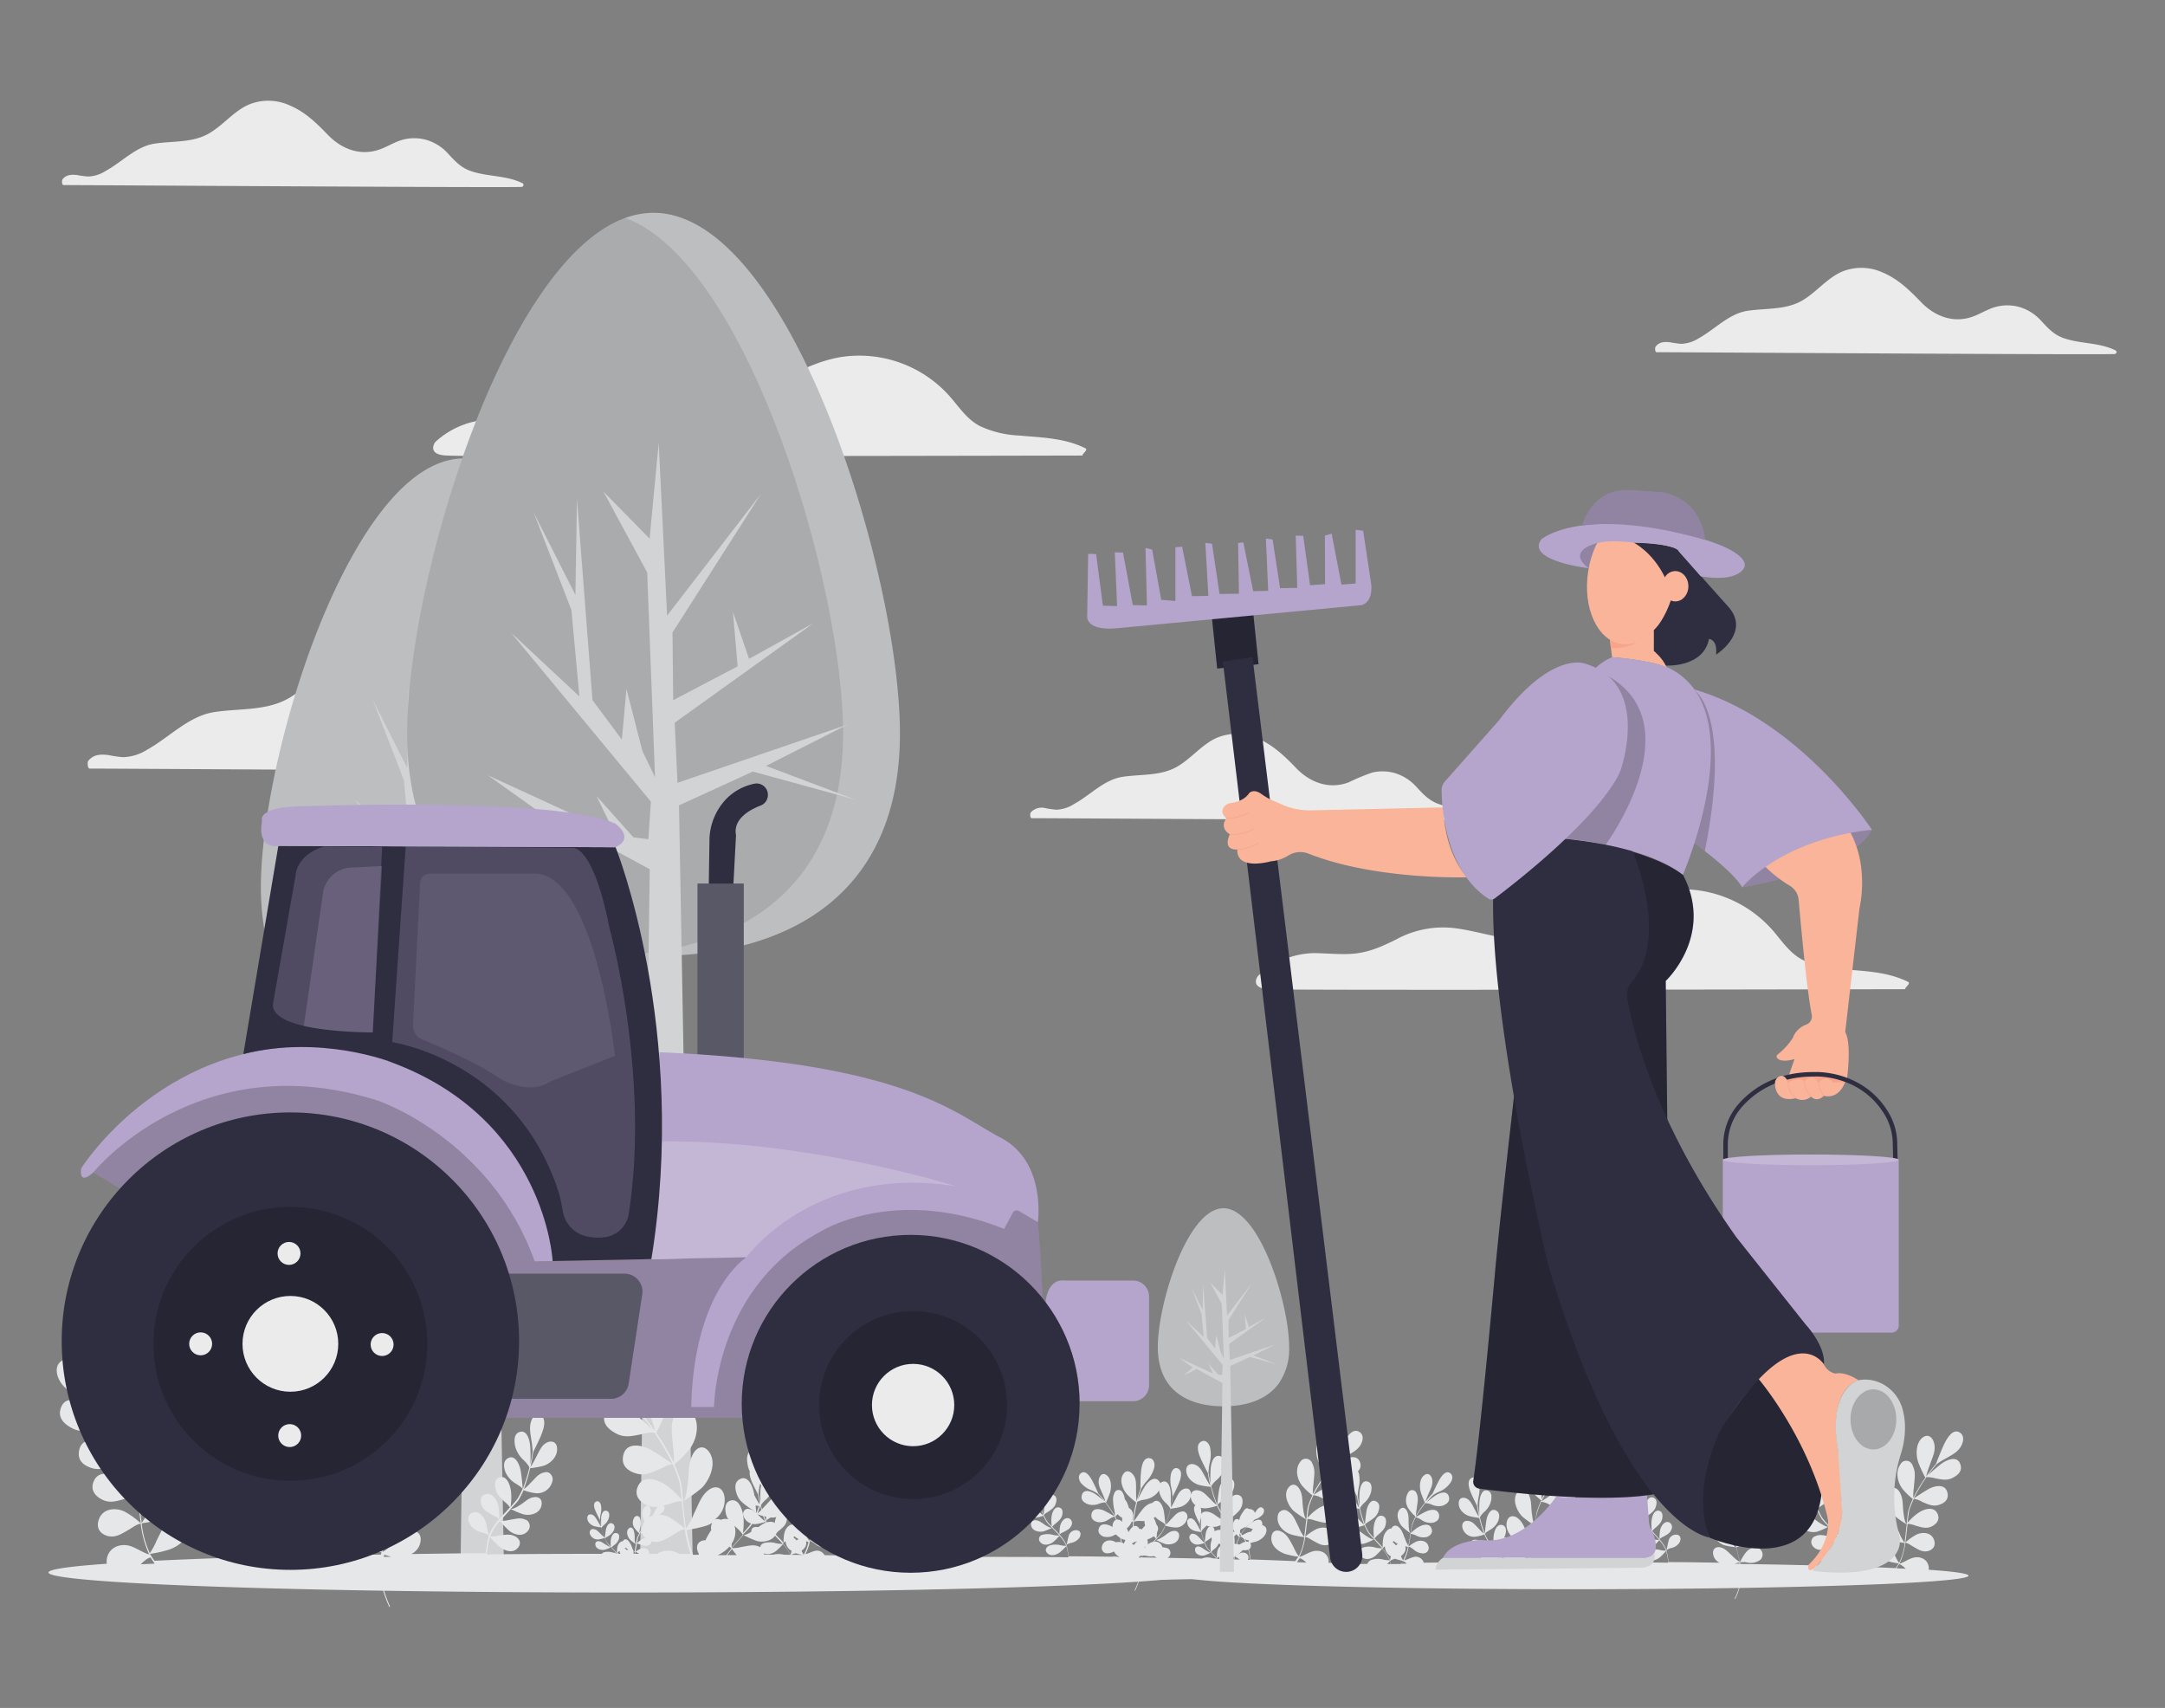 <svg id="bd56799e-2143-4e64-96a1-4ec0e3c80931" data-name="Layer 1" xmlns="http://www.w3.org/2000/svg" xmlns:xlink="http://www.w3.org/1999/xlink" width="865.76" height="682.89" viewBox="0 0 865.76 682.89"><rect x="0" y="0" width="865.76" height="682.89" fill="#808080" stroke="none"/><defs><clipPath id="a7705b0c-c9d1-44ce-995f-46a00307cc95"><path id="ad10afe8-e089-4557-85b6-802be76976f4" data-name="SVGID" d="M729.33,438.15c-2.88,2.88-5.12.32-5.12.32a5.27,5.27,0,0,1-6.07.64c-7,1.64-8.21-3.07-8.35-5.7a3.09,3.09,0,0,1,1.92-3.1c1.06-.39,2.37-.1,3.38,2.58,0,0,3.8-2.68,6.48-.45,0,0,3.36-3.8,5.59.67,0,0,2.69-4,5.82-.22l4.85-.32s.06,0,0,.05C737.66,433.26,735.41,439.54,729.33,438.15Z" fill="#f9b499"/></clipPath></defs><path d="M35.84,307.3c13.29,0,236.84,1.48,250.88,1a1.09,1.09,0,0,0,.56-2c-8.85-4.4-18.91-3.51-28.11-6.62-5.41-1.84-8.74-5.35-12.51-9.42A25.86,25.86,0,0,0,235,282.69a24.57,24.57,0,0,0-12.68-.39c-4.52,1.07-8.46,3.69-12.78,5.3-10.76,4.07-21.18.2-28.85-7.74-6.34-6.54-12.55-12.73-21.14-16.26a28.09,28.09,0,0,0-22.36-.24c-8.2,3.69-13.82,11.2-21.52,15.69-9.13,5.34-20,4.08-30.14,5.69s-17.83,10.09-26.67,15a19,19,0,0,1-9.64,3,49,49,0,0,1-5.88-.84c-3.05-.38-5.93-.29-8,2.26C34.86,304.68,35,307.3,35.84,307.3Z" fill="#ebebeb"/><path d="M25.38,74c9.69,0,172.91,1.07,183.16.74.74,0,1.15-1.11.41-1.48-6.47-3.2-13.81-2.55-20.53-4.82-4-1.33-6.38-3.92-9.11-6.88a19,19,0,0,0-8.5-5.54,18,18,0,0,0-9.24-.29c-3.33.79-6.19,2.69-9.35,3.88-7.85,2.95-15.47.14-21.07-5.66-4.62-4.77-9.14-9.24-15.43-11.86a20.48,20.48,0,0,0-16.35-.22c-6,2.69-10.09,8.16-15.71,11.43-6.67,3.9-14.65,3-22,4.16S48.72,64.84,42.18,68.39a13.66,13.66,0,0,1-7,2.18A41.39,41.39,0,0,1,30.85,70c-2.21-.26-4.32-.2-5.82,1.65C24.66,72.07,24.74,74,25.38,74Z" fill="#ebebeb"/><path d="M412.56,327.13c9.7,0,172.9,1.07,183.18.75a.79.79,0,0,0,.39-1.47c-6.47-3.2-13.81-2.55-20.51-4.83-4-1.33-6.4-3.91-9.13-6.87a19,19,0,0,0-8.5-5.54,17.88,17.88,0,0,0-9.24-.28,78.68,78.68,0,0,0-9.35,3.88c-7.84,3-15.47.15-21.07-5.66-4.6-4.78-9.24-9.24-15.43-11.88a20.56,20.56,0,0,0-16.35-.22c-6,2.72-10.09,8.17-15.71,11.46-6.67,3.9-14.63,3-22,4.14S435.9,318,429.36,321.56a13.78,13.78,0,0,1-7,2.18,41.39,41.39,0,0,1-4.29-.61,5.86,5.86,0,0,0-5.82,1.65C411.8,325.2,411.88,327.13,412.56,327.13Z" fill="#ebebeb"/><path d="M662.43,140.82c9.7,0,172.9,1.08,183.15.74.74,0,1.15-1.09.41-1.46-6.47-3.19-13.8-2.57-20.51-4.82-4-1.33-6.39-3.92-9.13-6.89a19,19,0,0,0-8.5-5.55,18,18,0,0,0-9.24-.27c-3.32.77-6.19,2.68-9.35,3.88-7.83,3-15.46.15-21.06-5.66-4.62-4.78-9.15-9.24-15.43-11.88a20.5,20.5,0,0,0-16.36-.22c-6,2.72-10.08,8.17-15.7,11.46-6.67,3.88-14.66,3-22,4.14s-12.94,7.39-19.48,11a13.75,13.75,0,0,1-7,2.18,37,37,0,0,1-4.28-.61c-2.22-.27-4.33-.22-5.82,1.65C661.71,138.9,661.78,140.82,662.43,140.82Z" fill="#ebebeb"/><path d="M179.24,182.14c.18.56,257.23,0,254,0-1.48,0,2.24-2.19.79-2.91-8.37-4.16-17.51-4.27-26.62-5.1a41,41,0,0,1-15.58-3.79c-4.84-2.53-7.85-6.93-11.29-11a48.31,48.31,0,0,0-43.91-16.63c-18.27,2.85-32.68,16.78-51,19.35-11,1.53-21.39-2.72-32.15-4.23a39.36,39.36,0,0,0-24.13,4.41c-5.8,2.89-11.09,5.31-17.7,5.75-5.05.37-10.09-.22-15.14-.26a33.92,33.92,0,0,0-22.32,8.89C173.43,177.34,170.85,182.14,179.24,182.14Z" fill="#ebebeb"/><path d="M508.21,395.51c.2.54,257.25,0,254,0-1.48,0,2.25-2.21.81-2.93-8.37-4.14-17.53-4.27-26.64-5.1a41,41,0,0,1-15.56-3.7c-4.84-2.55-7.87-6.95-11.31-11.09a48.28,48.28,0,0,0-43.89-16.63c-18.27,2.87-32.68,16.78-51,19.35-11.08,1.53-21.39-2.72-32.15-4.21a39.07,39.07,0,0,0-24.13,4.41c-5.8,2.87-11.09,5.29-17.72,5.75-5,.35-10.09-.22-15.14-.28A33.86,33.86,0,0,0,503.31,390C502.4,390.69,499.82,395.51,508.21,395.51Z" fill="#ebebeb"/><path d="M141,222.11c12.76-22.86,28.1-38.84,44.56-38.84,44.83,0,81.2,118.61,81.2,171.48,0,19-4.76,33.81-12.87,45h0C239.48,419.66,214.24,428,185.53,428c-44.87,0-81.21-20.42-81.21-73.3C104.32,321.24,118.88,261.4,141,222.11Z" fill="#bcbec0"/><polygon points="255.2 374.5 225.67 363.37 252.51 349.75 196.48 368.94 195.58 349.12 241.31 316.32 220.06 328.08 214.75 312.61 216.31 330.56 195.08 341.7 194.84 319.41 224.06 273.61 193.06 313.84 190.29 256.89 187.29 288.46 172.09 272.98 186.49 299.6 189.09 367.08 184.89 358.41 179.66 337.99 178.14 354.69 168.46 341.7 163.37 275.47 162.85 307.03 149.06 279.8 161.52 311.98 164.15 340.46 141.59 319.41 187.72 375.13 186.89 387.5 181.94 386.89 169.8 373.27 175.77 385.64 134 366.45 150.52 378.21 139.22 388.12 155.45 380.07 187.35 397.4 184.09 630.85 201.61 630.85 196.98 376.36 221.3 365.22 255.2 374.5" fill="#d1d3d4"/><path d="M250,87.15a33.43,33.43,0,0,1,11.32-2.06c54.43,0,98.56,144,98.56,208.21s-44.17,88.94-98.6,88.94c-3.82,0-7.6-.13-11.32-.37-49-3.34-87.17-28.92-87.17-88.6S200.94,105,250,87.15Z" fill="#bcbec0"/><path d="M250,87.14C299,105,337.15,233.57,337.15,293.27s-38.07,85.29-87.17,88.6c-49-3.34-87.17-28.92-87.17-88.6S200.94,105,250,87.14Z" opacity="0.1" style="isolation:isolate"/><polygon points="342.18 319.77 306.34 306.23 338.92 289.71 270.92 312.99 269.81 288.96 325.32 249.14 299.54 263.42 293.09 244.64 294.98 266.42 269.21 279.94 268.92 252.9 304.4 197.31 266.77 246.14 263.41 177.04 259.77 215.35 241.31 196.56 258.8 228.87 261.94 310.75 256.87 300.23 250.51 275.44 248.68 295.72 236.92 279.94 230.73 199.57 230.1 237.88 213.37 204.83 228.5 243.89 231.69 278.44 204.31 252.9 260.28 320.51 259.28 335.53 253.28 334.79 238.53 318.25 245.79 333.29 195.11 309.99 215.14 324.27 201.42 336.29 221.11 326.53 259.83 347.55 255.88 630.85 277.13 630.85 271.53 322.01 301.05 308.49 342.18 319.77" fill="#d1d3d4"/><g id="a3a638d2-208e-47aa-87aa-0d594646f995" data-name="freesvgillustration--Plants--inject-609"><path d="M471.79,630c0,3,70.6,5.42,157.69,5.42,23.52,0,45.81-.18,65.86-.5a35.29,35.29,0,0,1-1.63,4.26l.2.18a33.81,33.81,0,0,0,1.68-4.44c54.08-.9,91.59-2.73,91.59-4.92,0-.84-5.71-1.65-15.94-2.37a3.61,3.61,0,0,0,0-1.31c-.67-3.51-4.22-4.21-6.57-3.37-2,.7-3.26,1.71-5,2.23-.2,0,0-.12,0-.12h0a27.45,27.45,0,0,0,2.25-8.17c.83-.1,2.6,1.2,3.11,1.48,2.13,1.21,3.69,2.31,5.88,1.81,1.74-.42,3.32-1.83,2.54-4.3-1-3.33-4.77-3.43-7.09-2.29a20.79,20.79,0,0,0-4.42,3.16c.37-2.5.56-5,.9-7.48A10.94,10.94,0,0,1,766,610c2.39.64,4.25,1.36,6.41.34,1.7-.82,3.49-2.45,2.43-5-1.46-3.42-5.64-1.93-7.9-.32a20.78,20.78,0,0,0-4.11,3.85c.14-1.66.36-3.32.65-5a43.44,43.44,0,0,1,1.77-4.48h0v-.12h0a8.61,8.61,0,0,1,3.4,1.23c2.43,1,4.25,1.93,6.61,1.22,1.88-.56,4.09-1.8,3.54-4.72-.76-3.95-5.15-3-7.63-1.6-1.93,1.1-4,2.45-5.86,3.73l.3-.62a64,64,0,0,1,4.5-7.49h0a.43.43,0,0,1,0-.16,1.83,1.83,0,0,1,.19-.24,10.9,10.9,0,0,1,3.54.44c2.64.5,4.57,1,6.89-.12,1.84-.92,4.16-2.51,3.22-5.4-1.25-3.8-5.54-1.89-8,0-1.44,1.16-3.51,2.89-5,4.3.91-1.25,1.9-2.5,2.89-3.68h0c.23-.29.47-.56.72-.82A22.76,22.76,0,0,1,778,583.2c2.49-1.47,4.81-2.49,6.23-5,1.06-2,1.33-4.4-.71-5.53-2.74-1.5-5.06,2.49-6.41,5.47-.94,2.11-2.09,4.92-2.94,7.19-1.38,1.6-2.71,3.33-3.93,5a34.08,34.08,0,0,1,1.4-4.36c1-3.15,2.64-5.84,1.77-9-.67-2.51-2.55-3.77-4.6-2.17C766,577,766,582,767.29,585.23a58.44,58.44,0,0,0,2.64,5.6,64.74,64.74,0,0,0-4.62,7.65,2.1,2.1,0,0,1-.22.42,24.61,24.61,0,0,1,.25-4.2c.2-3.29.92-5.8-.46-8.63a3,3,0,0,0-1.06-1.51,2.57,2.57,0,0,0-3.83.89c-2.21,3.07-1.13,7.47.92,10a27.78,27.78,0,0,0,4,3.89,37.64,37.64,0,0,0-1.77,4.6c-.39,1.69-.43,3.68-.7,5.43h0c-.85-.79-1.15-3.72-1.25-4.56-.46-3.1,0-5.37-1.42-8-1.1-2.11-3.13-2.73-4.64-.36-2,3.2.5,7.79,2.27,9.44a36.22,36.22,0,0,0,4.8,3.43c.55.41.42.29.26.29-.3,2.39-.49,4.88-.87,7.21a17.92,17.92,0,0,1-2.12-4c-1.38-2.71-2-5.06-4.18-6.57a2.36,2.36,0,0,0-1.47-.68,2.71,2.71,0,0,0-2.78,2.69c-.53,3.82,2.71,6.65,5.31,7.53a32.56,32.56,0,0,0,5.32,1.15,24.25,24.25,0,0,1-2.24,8,19.17,19.17,0,0,1-1.89-3.52c-1.43-2.75-2.41-5.18-4.64-6.6-1.75-1.13-3.93-1.09-4.36,1.76-.58,3.88,2.82,6.41,5.44,7.35a33.64,33.64,0,0,0,5.31,1.19c-.4.64-.83,1.26-1.25,1.87-5.35-.26-11.36-.5-17.89-.73a36.22,36.22,0,0,0-1.12-6.12c.43-.62,2.08-1,2.54-1.17a6.9,6.9,0,0,0,4.23-2.71c.85-1.3,1.29-3.35-.48-4.23-2.35-1.23-4.48,1.06-5.15,3.23-.55,1.81-.59,3.23-1.17,4.82V620h0a20.54,20.54,0,0,0-3.54-5.64c.35-.67,2-1.35,2.37-1.59,1.74-1,3.13-1.61,3.91-3.48.54-1.5.54-3.37-1.24-4-2.42-.83-4.32,1.89-4.79,4.18a23.5,23.5,0,0,0-.34,4.82c-1.24-1.49-2.6-2.86-3.88-4.3a10.78,10.78,0,0,1,2-2c1.54-1.45,2.87-2.57,3.32-4.58.28-1.67.21-3.8-1.78-4.24-2.67-.58-3.86,3.26-4,5.73a21.34,21.34,0,0,0,.21,4.92,36.87,36.87,0,0,1-2.53-2.92,34.67,34.67,0,0,1-1.77-3.43h-.09c.35-.84,2-1.71,2.37-2,1.77-1.3,3.19-2.21,3.93-4.32.59-1.64.94-3.89-1-4.9-2.65-1.36-4.25,2.35-4.64,4.86-.32,2-.53,4.18-.71,6.19l-.21-.52a62,62,0,0,1-2.14-7h-.09a.57.57,0,0,1,0-.26,11.76,11.76,0,0,1,1.93-2.37,10.29,10.29,0,0,0,3.3-5.16c.37-1.81.56-4.32-1.55-5-2.86-1-3.94,3.15-3.94,5.86a51,51,0,0,0,0,5.8c-.29-1.36-.54-2.71-.71-4h0c0-.1-.13-.81-.13-1a30.47,30.47,0,0,1,.41-3.57,15.14,15.14,0,0,0,.16-7c-.58-1.79-1.89-3.13-3.54-2.17-2.25,1.31-1.06,5,0,7.43.74,1.67,1.8,4,2.71,5.69.25,1.8.6,3.63,1,5.36a25.86,25.86,0,0,1-1.77-3.18c-1.31-2.3-2.09-4.78-4.34-5.68-1.77-.72-3.54,0-3.54,2.35,0,3.13,2.82,5.52,5.31,6.19a36.76,36.76,0,0,0,4.54.76,54.59,54.59,0,0,0,2.16,7.15c0,.14.14.28.14.38a15.13,15.13,0,0,1-2.3-2.23c-1.83-1.75-2.91-3.51-5.23-3.87-1.82-.29-3.22,1-2.72,3.31a5.58,5.58,0,0,0,6.19,4.2,20,20,0,0,0,4.22-1.07,29.22,29.22,0,0,0,1.77,3.54c.78,1.14,1.91,2.08,2.8,3.15h0c-.87.24-2.71-1-3.26-1.29-2-1.2-3.08-2.67-5.31-2.91-1.76-.18-3.1,1-2.47,3.26.85,3.07,4.79,3.47,6.56,2.93a29.46,29.46,0,0,0,4.32-1.89c.49-.14.4,0,.28,0,1.22,1.39,2.57,2.75,3.74,4.16a10.51,10.51,0,0,1-3.3-.34c-2.28-.31-3.91-1-5.82-.11a2,2,0,0,0-1.11.75,2.61,2.61,0,0,0,.17,3.37c1.91,2.29,5.13,1.29,6.9-.24a29.62,29.62,0,0,0,3.25-3.37,18.11,18.11,0,0,1,3.54,5.58,12.25,12.25,0,0,1-3-.3,10,10,0,0,0-6.07.22c-1.51.66-2.54,2.31-1.1,4,2,2.31,5.12,1,6.89-.47a32.38,32.38,0,0,0,3.31-3.41,34.93,34.93,0,0,1,1.13,6c-12.73-.44-27.57-.78-43.93-1a3.82,3.82,0,0,1-.13-.62,6.47,6.47,0,0,1,2.77,0,6.35,6.35,0,0,0,4.92-.77,2.22,2.22,0,0,0,.58-.44,2.86,2.86,0,0,0,.13-3.69c-1.74-2.13-4.57-.87-6,.84a20.62,20.62,0,0,0-2.44,4c-.41-2-1-4-1.42-6a9.05,9.05,0,0,1,2.61-.58,7.36,7.36,0,0,0,4.9-2c1-1.2,1.95-3.09.43-4.6-2.06-2-4.78.61-6,2.61a18.82,18.82,0,0,0-2,4.36c-.36-1.32-.66-2.66-.89-4a38.5,38.5,0,0,1,0-4h0a6.93,6.93,0,0,1,2.89-.3,7.65,7.65,0,0,0,5.31-1.45c1.33-1.1,2.57-2.83,1.33-4.84-1.68-2.69-4.71-.46-6.18,1.55-1.15,1.54-2.3,3.27-3.37,4.92v-.56a58.79,58.79,0,0,1,1.28-7.25h0v-.12c.09,0,.09-.27.09-.27a9.4,9.4,0,0,1,2.71-.9,8.62,8.62,0,0,0,5.15-2.59c1.13-1.34,2.41-3.39.9-5.22-2-2.47-4.72.52-6,2.81-.76,1.41-1.82,3.43-2.53,5,.32-1.26.71-2.57,1.13-3.81h0c0-.1.3-.75.3-.87a22.63,22.63,0,0,1,2-2.87,14.1,14.1,0,0,0,3.28-6c.3-1.87-.3-3.78-2.07-3.88-2.5-.16-3.12,3.7-3.28,6.41-.19,1.92-.19,4.45-.19,6.46-.61,1.71-1.1,3.5-1.56,5.18a29.65,29.65,0,0,1-.18-3.77c-.11-2.75.34-5.4-1.2-7.41-1.23-1.67-3-2-4.08,0-1.5,2.65,0,6.34,1.77,8.35a47.7,47.7,0,0,0,3.55,3.28,57.42,57.42,0,0,0-1.31,7.41V610a17.16,17.16,0,0,1-1-3.24c-.78-2.55-1-4.69-2.77-6.32a2.17,2.17,0,0,0-1.21-.75,2.28,2.28,0,0,0-2.63,2c-.76,3.08,1.29,6,3.54,7.19a20.65,20.65,0,0,0,4.11,1.49,33.7,33.7,0,0,0,0,4c.18,1.4.71,2.91,1,4.33h0c-.85-.28-1.89-2.39-2.21-3-1.24-2.23-1.58-4.1-3.35-5.58-1.4-1.19-3.08-.93-3.54,1.38-.64,3.14,2.58,5.69,4.35,6.29a29.85,29.85,0,0,0,4.57.84c.52.12.41.12.27.12.44,1.89,1,3.84,1.38,5.73a12.63,12.63,0,0,1-2.92-2.41c-1.79-1.55-2.94-3.08-5-3.44-1.61-.28-3.1.75-2.64,3a4.53,4.53,0,0,0,2.52,3.19c-6.59-.1-13.41-.24-20.4-.24a27.85,27.85,0,0,0-.85-4.74,4.84,4.84,0,0,1,1.91-.89,5.18,5.18,0,0,0,3.19-2c.64-1,.94-2.53-.37-3.2l-.22-.07a3,3,0,0,0-3.64,2.5c-.43,1.37-.45,2.43-.89,3.64v-.1h0a15.38,15.38,0,0,0-2.71-4.26c.23-.5,1.45-1,1.77-1.18,1.29-.77,2.36-1.21,2.92-2.64a1.58,1.58,0,0,0,.19-.44,2.08,2.08,0,0,0-1.11-2.55c-1.77-.62-3.18,1.43-3.54,3.16a17.4,17.4,0,0,0-.25,3.61c-.94-1.12-2-2.15-2.92-3.23a8.2,8.2,0,0,1,1.49-1.51c1.15-1.08,2.16-1.87,2.5-3.45.26-1.17.23-2.83-1.26-3.18-2-.44-2.91,2.45-3,4.3a16.35,16.35,0,0,0,.16,3.7c-.6-.75-1.34-1.39-1.89-2.19a21.52,21.52,0,0,1-1.33-2.57h0c.23-.59,1.43-1.23,1.77-1.45,1.33-1,2.39-1.67,2.94-3.23.44-1.25.73-2.95-.76-3.72-2-1-3.24,1.67-3.54,3.68-.23,1.48-.39,3.11-.53,4.64l-.16-.38a45.14,45.14,0,0,1-1.6-5.27h0a.34.34,0,0,1,0-.2,9.58,9.58,0,0,1,1.45-1.76,7.75,7.75,0,0,0,2.48-3.88c.29-1.37.43-3.25-1.15-3.78-2.16-.74-3,2.41-3,4.42-.09,1.25,0,3,0,4.34-.22-.94-.39-2-.53-2.95h0c0-.08-.11-.6-.11-.7a20.57,20.57,0,0,1,.3-2.72A11.13,11.13,0,0,0,655,589c-.43-1.34-1.42-2.35-2.64-1.62-1.68,1-.8,3.73,0,5.56.57,1.3,1.36,3,2,4.28.19,1.34.46,2.73.72,4a21.26,21.26,0,0,1-1.38-2.37c-1-1.74-1.49-3.61-3.26-4.3a1.78,1.78,0,0,0-2.64,1.79c-.07,2.35,2.09,4.14,4,4.64a28.08,28.08,0,0,0,3.4.58,44.71,44.71,0,0,0,1.63,5.39l.11.26a10.35,10.35,0,0,1-1.77-1.67c-1.37-1.33-2.15-2.65-3.92-2.91-1.36-.2-2.42.76-2,2.49a4.24,4.24,0,0,0,4.67,3.17,16,16,0,0,0,3.16-.82,21.34,21.34,0,0,0,1.36,2.65c.58.84,1.43,1.58,2.11,2.39h0c-.66.18-2-.72-2.43-1-1.54-.92-2.37-2-4-2.18-1.33-.15-2.33.74-1.86,2.45.64,2.3,3.54,2.59,4.93,2.18a25.88,25.88,0,0,0,3.25-1.4c.38-.12.22,0,.22,0,.92,1.1,1.93,2,2.79,3.11a8.25,8.25,0,0,1-2.47-.26,7.6,7.6,0,0,0-4.38,0,1.53,1.53,0,0,0-.85.57,2,2,0,0,0,.14,2.52c1.44,1.73,3.86,1,5.19-.16a23.67,23.67,0,0,0,2.45-2.55,13.55,13.55,0,0,1,2.67,4.2,8.64,8.64,0,0,1-2.21-.22,7.44,7.44,0,0,0-4.57.16c-1.14.56-1.92,1.79-.84,3.07,1.47,1.67,3.81.78,5.19-.34a21.54,21.54,0,0,0,2.48-2.57,25,25,0,0,1,.87,4.72c-12.09-.16-24.72-.16-37.72-.16h-8.85a5.39,5.39,0,0,0-4.82-.52,10.62,10.62,0,0,0-1.31.54h-3a33.89,33.89,0,0,0,1.57-6.65c.83-.1,2.6,1.21,3.12,1.49,2.12,1.2,3.68,2.33,5.88,1.8a3.19,3.19,0,0,0,2.55-4.29c-1-3.32-4.75-3.44-7.09-2.29a21.1,21.1,0,0,0-4.42,3.15c.39-2.47.56-5,.9-7.47a10.61,10.61,0,0,1,3.17.74c2.39.65,4.27,1.37,6.41.34,1.7-.8,3.51-2.43,2.43-5-1.44-3.43-5.63-1.92-7.9-.32a20.72,20.72,0,0,0-4.11,3.84c.15-1.66.36-3.31.66-4.94a43.27,43.27,0,0,1,1.68-4.5h.09v-.12h0a8.87,8.87,0,0,1,3.4,1.22c2.42,1,4.25,2,6.6,1.25,1.88-.56,4.11-1.83,3.54-4.74-.76-4-5.15-3-7.61-1.61-2,1.11-4,2.45-5.88,3.74l.3-.6a62.68,62.68,0,0,1,4.5-7.51h0c0-.17,0-.11,0-.17a1.42,1.42,0,0,1,.19-.24,11,11,0,0,1,3.46.43c2.63.5,4.57,1,6.88-.13,1.86-.9,4.17-2.51,3.23-5.4-1.26-3.89-5.54-2-8-.1-1.43,1.17-3.49,2.89-5,4.32.9-1.25,1.89-2.51,2.88-3.68h0l.73-.82a25.53,25.53,0,0,1,3.4-2.19c2.48-1.46,4.8-2.49,6.21-5,1.08-2,1.33-4.4-.69-5.5-2.76-1.53-5.08,2.47-6.43,5.46-.93,2.09-2.08,4.9-2.93,7.19-1.39,1.59-2.71,3.34-3.94,5a34.88,34.88,0,0,1,1.4-4.38c1.07-3.15,2.64-5.82,1.77-9-.67-2.51-2.55-3.8-4.6-2.19-2.78,2.19-2.75,7.15-1.49,10.42q1.38,2.68,3,5.18a62.27,62.27,0,0,0-4.6,7.63c-.09.16-.21.45-.21.45a22,22,0,0,1,.23-4.22c.19-3.3.94-5.81-.46-8.64a3.15,3.15,0,0,0-1-1.47,2.56,2.56,0,0,0-3.83.85c-2.23,3.07-1.14,7.47.9,10a27.77,27.77,0,0,0,4,3.9,44.61,44.61,0,0,0-1.77,4.6c-.39,1.68-.4,3.67-.67,5.42h0c-.85-.78-1.13-3.72-1.26-4.56-.46-3.07,0-5.36-1.41-8-1.1-2.09-3.14-2.73-4.64-.36-2,3.19.49,7.79,2.26,9.43a41,41,0,0,0,4.8,3.46c.55.4.43.28.27.28-.3,2.37-.5,4.86-.87,7.19a18.07,18.07,0,0,1-2.13-3.92c-1.36-2.73-2-5.06-4.16-6.58-1.71-1.15-3.82-.81-4.25,2a6.53,6.53,0,0,0,2.68,6,2.22,2.22,0,0,0-1.68,0,2.77,2.77,0,0,0-2.08,0,4.76,4.76,0,0,0,.66-1.57c.35-1.4.25-3.19-1.42-3.55-2.25-.5-3.24,2.77-3.38,4.78a16.79,16.79,0,0,0,.18,4.13,30.6,30.6,0,0,1-2.13-2.43,23.85,23.85,0,0,1-1.49-2.89h0c.22-.64,1.63-1.36,2-1.62a7.65,7.65,0,0,0,3.31-3.62c.48-1.38.78-3.27-.85-4.12-2.23-1.22-3.58,1.89-3.9,4-.26,1.65-.46,3.47-.6,5.18l-.18-.44a49.19,49.19,0,0,1-1.77-5.88h0a.53.53,0,0,1,0-.25,8.81,8.81,0,0,1,1.63-2,8.56,8.56,0,0,0,2.76-4.34c.31-1.53.48-3.64-1.29-4.22-2.41-.82-3.24,2.63-3.33,4.92a41.47,41.47,0,0,0,0,4.86c-.23-1.06-.44-2.19-.6-3.29h0a7.93,7.93,0,0,1-.11-.79,23.5,23.5,0,0,1,.34-3,13.06,13.06,0,0,0,.14-5.9c-.49-1.51-1.59-2.63-3-1.83-1.88,1.11-.91,4.24,0,6.25.61,1.44,1.52,3.31,2.28,4.78.19,1.5.5,3,.8,4.49a23.44,23.44,0,0,1-1.54-2.67c-1.1-1.92-1.76-4-3.65-4.78-1.49-.58-2.94,0-2.94,2-.07,2.61,2.34,4.62,4.44,5.18a34.1,34.1,0,0,0,3.79.67,47.81,47.81,0,0,0,1.77,6,1.73,1.73,0,0,1,.11.32,13.1,13.1,0,0,1-1.93-1.87c-1.52-1.48-2.43-3-4.37-3.25-1.54-.24-2.71.76-2.31,2.77a4.72,4.72,0,0,0,5.23,3.54,16.31,16.31,0,0,0,3.54-.91,26.07,26.07,0,0,0,1.52,3,30.12,30.12,0,0,0,2.36,2.65h0c-.73.2-2.27-.81-2.73-1.09-1.72-1-2.62-2.23-4.5-2.43-1.49-.16-2.6.72-2.07,2.73.71,2.57,4,2.9,5.49,2.45a22.78,22.78,0,0,0,3.54-1.58c.43-.12.36,0,.25,0,1,1.16,2.16,2.31,3.13,3.47a8.62,8.62,0,0,1-2.76-.28,8.52,8.52,0,0,0-4.9,0,2.16,2.16,0,0,0-1.37,2.13l-22.2.26a3.33,3.33,0,0,0-4.29-2.21c-1.38.38-2.28,1-3.54,1.27h0a18.78,18.78,0,0,0,1.77-5.49c.57,0,1.74,1,2.07,1.19a5.42,5.42,0,0,0,3.95,1.5,2.14,2.14,0,0,0,1.91-2.81c-.6-2.33-3.15-2.57-4.8-1.91a14.12,14.12,0,0,0-3.13,2c.35-1.68.57-3.39.89-5.08a6.87,6.87,0,0,1,2.14.69,6.11,6.11,0,0,0,4.37.54c1.12-.48,2.41-1.51,1.77-3.3-.78-2.41-3.7-1.58-5.31-.6a13.41,13.41,0,0,0-3,2.43c.23-1.1.32-2.29.64-3.35a25.88,25.88,0,0,1,1.33-3h0a5.81,5.81,0,0,1,2.28,1,6.43,6.43,0,0,0,4.48,1.16c1.3-.3,2.85-1.06,2.59-3.07-.37-2.73-3.38-2.31-5.15-1.46-1.39.66-2.82,1.48-4.17,2.26l.23-.4a44.49,44.49,0,0,1,3.37-4.92h0v-.1l.16-.16a7.6,7.6,0,0,1,2.34.46A6.8,6.8,0,0,0,577,602c1.3-.54,2.93-1.52,2.41-3.53-.72-2.73-3.7-1.65-5.47-.46-1,.68-2.48,1.81-3.54,2.69.67-.8,1.38-1.63,2.11-2.37h0l.51-.52a16.82,16.82,0,0,1,2.41-1.35,10.13,10.13,0,0,0,4.64-3.69c.85-1.29,1.08-3-.27-3.82-1.82-1.16-3.56,1.43-4.6,3.44-.73,1.38-1.61,3.23-2.29,4.75-1,1-2,2.15-2.87,3.24a26.11,26.11,0,0,1,1.12-2.91c.83-2,2-3.82,1.54-6-.37-1.71-1.59-2.71-3.06-1.71-2,1.35-2.15,4.74-1.42,7.05q.71,2.06,1.59,4a42.47,42.47,0,0,0-3.43,5l-.18.28a17.06,17.06,0,0,1,.34-2.85c.23-2.33.83-4,0-6a2.17,2.17,0,0,0-.65-1,1.77,1.77,0,0,0-2.68.38,6,6,0,0,0,.25,6.89,19.26,19.26,0,0,0,2.6,2.87,23.8,23.8,0,0,0-1.36,3c-.34,1.13-.43,2.49-.68,3.68h0c-.55-.58-.69-2.59-.69-3.17-.17-2.19.22-3.74-.65-5.63-.69-1.48-2-2-3.15-.48-1.51,2.09,0,5.36,1.18,6.57a28.49,28.49,0,0,0,3.15,2.59c.36.2.18.2.18.2-.3,1.63-.53,3.31-.87,4.88a12.8,12.8,0,0,1-1.31-2.77c-.83-1.93-1.18-3.58-2.6-4.7a1.88,1.88,0,0,0-.45-.35,1.68,1.68,0,0,0-2.37.93c-1.64,0-2.9,2-3.24,3.64a18.58,18.58,0,0,0-.28,4c-1-1.26-2.19-2.39-3.26-3.61a9.22,9.22,0,0,1,1.67-1.69c1.29-1.2,2.41-2.09,2.78-3.85.35-1.39.25-3.18-1.42-3.54-2.25-.5-3.24,2.77-3.38,4.78a17.94,17.94,0,0,0,.18,4.14c-.69-.83-1.53-1.55-2.13-2.43a27.16,27.16,0,0,1-1.49-2.89h0c.23-.65,1.63-1.37,2-1.63,1.53-1.09,2.68-1.85,3.3-3.62.49-1.38.79-3.27-.85-4.11-2.23-1.23-3.58,1.89-3.9,4-.26,1.65-.44,3.48-.6,5.19l-.18-.45a48.65,48.65,0,0,1-1.77-5.88h0a.49.49,0,0,1,0-.24,8.65,8.65,0,0,1,1.63-2,8.69,8.69,0,0,0,2.76-4.34c.32-1.52.48-3.63-1.29-4.21-2.41-.83-3.24,2.63-3.33,4.92-.1,1.4,0,3.37,0,4.86-.23-1.07-.44-2.19-.6-3.3h0c0-.08-.11-.66-.11-.78a23.3,23.3,0,0,1,.34-3,13,13,0,0,0,.14-5.91c-.48-1.5-1.57-2.63-3-1.83-1.87,1.11-.88,4.24,0,6.25.64,1.45,1.53,3.31,2.29,4.78.21,1.51.51,3.05.81,4.5a21.29,21.29,0,0,1-1.54-2.67c-1.11-1.93-1.77-4-3.65-4.78-1.5-.58-2.93,0-2.93,2-.09,2.61,2.31,4.61,4.42,5.18a32.59,32.59,0,0,0,3.79.64,46.85,46.85,0,0,0,1.77,6c0,.12.13.33.13.33a13.25,13.25,0,0,1-1.95-1.87c-1.52-1.49-2.43-3-4.38-3.26a1.75,1.75,0,0,0-1.13,0,2.25,2.25,0,0,0-1.17,2.74,4.73,4.73,0,0,0,5.23,3.53,16.88,16.88,0,0,0,3.54-.9,25.8,25.8,0,0,0,1.5,3,28.75,28.75,0,0,0,2.36,2.65h0c-.73.2-2.27-.8-2.71-1.08-1.74-1-2.64-2.23-4.52-2.43-1.48-.17-2.6.72-2.07,2.73.71,2.57,4,2.89,5.51,2.45a24.82,24.82,0,0,0,3.63-1.59c.41-.12.34,0,.23,0,1,1.17,2.16,2.31,3.13,3.47a8.35,8.35,0,0,1-2.76-.28,8.48,8.48,0,0,0-4.89,0,2.11,2.11,0,0,0-.79,3.46c1.61,1.93,4.3,1.08,5.81-.2a27.11,27.11,0,0,0,2.72-2.84,15.26,15.26,0,0,1,3,4.68,10.38,10.38,0,0,1-2.48-.24,8.46,8.46,0,0,0-5.1.18,2.64,2.64,0,0,0-1.4,1.51c-19.55.4-36.27,1-48.91,1.63a2.27,2.27,0,0,0-2.94-1.65c-.92.26-1.54.68-2.39.86h0a12.83,12.83,0,0,0,1.26-3.73c.39,0,1.18.66,1.41.8a3.7,3.7,0,0,0,2.68,1,1.45,1.45,0,0,0,1.29-1.91c-.41-1.57-2.14-1.75-3.24-1.31a9.92,9.92,0,0,0-2.14,1.33c.24-1.15.39-2.29.6-3.44a5.55,5.55,0,0,1,1.47.45,4,4,0,0,0,3,.38,1.72,1.72,0,0,0,1.25-2.23c-.58-1.65-2.57-1.09-3.66-.42a9.77,9.77,0,0,0-2,1.64c.16-.74.19-1.56.42-2.27s.62-1.32.9-2h0c.43-.06,1.28.54,1.54.68a4.26,4.26,0,0,0,3,.78c.89-.14,1.95-.64,1.77-2-.28-1.86-2.35-1.56-3.54-1-.92.44-1.91,1-2.81,1.55l.14-.29a34.94,34.94,0,0,1,2.28-3.33h0a.12.12,0,0,1,.11-.1,5.39,5.39,0,0,1,1.59.3,4.56,4.56,0,0,0,3.21.18c.88-.4,2-1,1.63-2.41-.48-1.85-2.52-1.1-3.7-.3-.66.48-1.7,1.23-2.43,1.83.46-.54.94-1.11,1.43-1.61h0l.36-.36a13,13,0,0,1,1.63-.9,6.61,6.61,0,0,0,3-2c.56-.86.72-2-.2-2.59-1.22-.78-2.41,1-3.12,2.33-.49.94-1.09,2.21-1.54,3.25-.69.68-1.34,1.45-2,2.19a17.32,17.32,0,0,1,.76-2c.57-1.42,1.35-3,1-4.12S499,602.62,498,603.3a4.39,4.39,0,0,0-1,4.78c.37,1.12.69,1.71,1.1,2.69a31,31,0,0,0-2.36,3.39,2.12,2.12,0,0,1-.11.21,10.42,10.42,0,0,1,.24-2c.15-1.51.58-2.65,0-4a1.58,1.58,0,0,0-.44-.7,1.19,1.19,0,0,0-1.81.26,4.08,4.08,0,0,0,.16,4.68,13.07,13.07,0,0,0,1.77,2,17.28,17.28,0,0,0-.92,2,24.16,24.16,0,0,0-.46,2.49h0a4.28,4.28,0,0,1-.48-2.14,10.24,10.24,0,0,0-.45-3.82c-.47-1-1.38-1.39-2.14-.32-.95,1.4,0,3.63.82,4.46a15.94,15.94,0,0,0,2.12,1.74c.25.15.13.15.13.15-.22,1.1-.36,2.24-.59,3.31a7.42,7.42,0,0,1-.88-1.89,7.54,7.54,0,0,0-1.78-3.19,1.27,1.27,0,0,0-.34-.27,1.14,1.14,0,0,0-1.57.69c-1.13,0-2,1.32-2.21,2.45a13.31,13.31,0,0,0-.2,2.75c-.7-.84-1.48-1.63-2.19-2.45a5.23,5.23,0,0,1,1.11-1.14,5,5,0,0,0,1.9-2.61c.21-.95.18-2.17-1-2.41-1.52-.35-2.19,1.84-2.3,3.25a11.5,11.5,0,0,0,.12,2.81c-.47-.56-1-1.06-1.45-1.67a19.7,19.7,0,0,1-1-2h0c.2-.45,1.1-.93,1.35-1.11a6,6,0,0,0,2.25-2.45c.33-.94.53-2.23-.59-2.81-1.5-.76-2.42,1.34-2.64,2.79-.17,1.13-.3,2.35-.4,3.52l-.13-.31a35.76,35.76,0,0,1-1.22-4h0a.33.33,0,0,1,0-.14,6.1,6.1,0,0,1,1.12-1.35,6,6,0,0,0,1.87-2.95c.22-1.05.32-2.47-.88-2.87-1.63-.54-2.25,1.8-2.25,3.35-.05,1.1-.05,2.2,0,3.29-.16-.72-.3-1.48-.41-2.22h0V609a19.13,19.13,0,0,1,.23-2,8.81,8.81,0,0,0,.11-4c-.34-1-1.08-1.79-2-1.23-1.27.75-.6,2.84,0,4.22.43,1,1,2.27,1.54,3.25.14,1.05.35,2.07.57,3.06a12,12,0,0,1-1.05-1.81c-.71-1.23-1.45-2.81-2.48-3.23a1.33,1.33,0,0,0-2,1.34c-.05,1.77,1.58,3.13,3,3.52a23,23,0,0,0,2.59.44,29,29,0,0,0,1.22,4v.23a9,9,0,0,1-1.33-1.29c-1-1-1.64-2-3-2.21a1.17,1.17,0,0,0-.74,0,1.53,1.53,0,0,0-.83,1.88,3.24,3.24,0,0,0,3.54,2.39,11.84,11.84,0,0,0,2.39-.62,18,18,0,0,0,1,2c.44.63,1.1,1.19,1.59,1.79h0c-.42.14-1.47-.54-1.77-.72-1.17-.68-2.05-1.53-3.06-1.67s-1.77.56-1.42,1.87c.48,1.67,2.69,2,3.74,1.67a15.36,15.36,0,0,0,2.46-1.09c.28-.1.18,0,.18,0,.69.79,1.47,1.57,2.12,2.37a6.31,6.31,0,0,1-1.88-.2,5.72,5.72,0,0,0-3.33,0,1.14,1.14,0,0,0-.62.42,1.5,1.5,0,0,0,.09,1.93,2.77,2.77,0,0,0,3.93-.14,17.72,17.72,0,0,0,1.86-2,10.68,10.68,0,0,1,2,3.19,5.89,5.89,0,0,1-1.77-.18,5.8,5.8,0,0,0-3.45.12,1.51,1.51,0,0,0-.91,1.91C475.51,628.78,471.65,629.45,471.79,630Zm223.82-4.76h-2l1.93-.56Zm66.49,2-3.81-.2,1.12-1.63C760.19,625.43,761.5,626.7,762.1,627.24Zm-273.49-.82a4.47,4.47,0,0,1,.31,1.26l-1.58.12C487.78,627.36,488.15,626.9,488.61,626.42Zm1.17-5.51a4.66,4.66,0,0,0,1.12.77,2,2,0,0,0-.57.38,3.63,3.63,0,0,0-.78-.83h-.1l.33-.32Zm2.52,5.38c-.32.45-.66.85-1,1.25l-2.25.14c-.09-.42-.18-.86-.3-1.28.24-.37,1.18-.59,1.45-.69A17,17,0,0,0,492.3,626.29Zm-5.65-3.23a2.23,2.23,0,0,1,.8-.7,3.27,3.27,0,0,0,1.61,2.71,6.84,6.84,0,0,1-.32,1.2h0a12.19,12.19,0,0,0-2.07-3.21Zm5.74,3.11a4.37,4.37,0,0,1-.59-1.16,2.65,2.65,0,0,0,.87-.86,2.25,2.25,0,0,0,.32-1.79l.64.16A11.51,11.51,0,0,1,492.39,626.17Zm0,.37c.37,0,1,.6,1.29.82l-2.11.12c.29-.34.59-.7.87-1.09Zm63.36-2.31a4.83,4.83,0,0,1,.28,1.12H554.7Zm3.25-6.89a4,4,0,0,0-.81.56,4.62,4.62,0,0,0-1.15-1.18l-.14-.11a3.11,3.11,0,0,0,.48-.48A6.53,6.53,0,0,0,559,617.34Zm-1,5.94c1,.38,2,.54,3.07.85l-.94,1.22h-4c-.08-.38-.17-.76-.28-1.16.37-.53,1.75-.83,2.14-1Zm-5.2-4a2.88,2.88,0,0,1,1-1,4.76,4.76,0,0,0,2.39,4,13.82,13.82,0,0,1-.46,1.79V624h0a17.24,17.24,0,0,0-3-4.76ZM563,618.5a16.3,16.3,0,0,1-1.93,5.36,6.76,6.76,0,0,1-.85-1.7,4.14,4.14,0,0,0,1.29-1.31,3,3,0,0,0,.44-2.61l.94.22Zm-1.74,5.77a3.06,3.06,0,0,1,1.24.94H560.3l.81-1Zm40.54.48c-.44-.6-.89-1.19-1.37-1.79a1.67,1.67,0,0,1,.54-.52,9.58,9.58,0,0,0,3.24,2.29Zm-1.44-1.67c.43.54.89,1.09,1.3,1.65h-2.87Zm-3.11-3.69a9.06,9.06,0,0,1,1.52-1.79c.28-.28.57-.54.85-.78a3.8,3.8,0,0,0-.21.82,5.6,5.6,0,0,0,1,4v1.22c-1.06-1.24-2.19-2.39-3.25-3.61ZM612.66,618a30.57,30.57,0,0,1-1.77,6.71h-1.45l-.14-.28c.63-1.09.86-2.67-.52-3.38a2.35,2.35,0,0,0-1.27-.26A25,25,0,0,0,605.9,618a2.44,2.44,0,0,0-.32-2,6.75,6.75,0,0,0,1.63.77,32.42,32.42,0,0,0,5.31,1.14Z" fill="#e6e7e8"/><path d="M231.79,627.09c0,2.86,70.6,5.18,157.69,5.18,23.52,0,45.81-.18,65.86-.48a31,31,0,0,1-1.63,4.06l.2.17a31.56,31.56,0,0,0,1.68-4.23c54.08-.87,91.59-2.61,91.59-4.7,0-.81-5.71-1.57-15.94-2.26a3.29,3.29,0,0,0,0-1.25c-.68-3.36-4.22-4-6.57-3.22-2,.67-3.26,1.63-5,2.13-.2,0-.09-.12,0-.12h0a25.27,25.27,0,0,0,2.25-7.8c.83-.1,2.6,1.15,3.11,1.42,2.13,1.15,3.69,2.2,5.88,1.72,1.74-.4,3.32-1.74,2.54-4.1-1-3.19-4.77-3.28-7.09-2.19a20.8,20.8,0,0,0-4.42,3c.39-2.38.56-4.77.9-7.13A11.2,11.2,0,0,1,526,608c2.39.61,4.25,1.3,6.41.32,1.7-.78,3.49-2.34,2.42-4.75-1.45-3.26-5.63-1.84-7.89-.31a20.19,20.19,0,0,0-4.11,3.68c.14-1.59.36-3.17.65-4.73a40.47,40.47,0,0,1,1.69-4.28h.08v-.11h0a9,9,0,0,1,3.4,1.16c2.43,1,4.25,1.85,6.61,1.17,1.88-.53,4.11-1.72,3.54-4.5-.76-3.78-5.15-2.88-7.63-1.54-1.93,1.06-4,2.34-5.86,3.57l.3-.59a60.68,60.68,0,0,1,4.5-7.16h0a.38.38,0,0,1,0-.15,1.66,1.66,0,0,1,.19-.23,11.15,11.15,0,0,1,3.45.42c2.64.48,4.57,1,6.89-.11,1.85-.89,4.16-2.4,3.23-5.16-1.26-3.63-5.55-1.8-8,0-1.43,1.11-3.51,2.76-5,4.1.91-1.19,1.9-2.38,2.89-3.51h0a9,9,0,0,1,.73-.78,22,22,0,0,1,3.4-2.09c2.48-1.4,4.8-2.38,6.21-4.74,1.06-1.86,1.33-4.2-.71-5.27-2.74-1.44-5.06,2.37-6.41,5.21-.94,2-2.09,4.7-2.94,6.87-1.38,1.53-2.71,3.18-3.93,4.77a31.77,31.77,0,0,1,1.4-4.16c1.06-3,2.64-5.58,1.77-8.61-.67-2.4-2.55-3.6-4.6-2.07-2.78,2.09-2.75,6.81-1.49,9.93a55.34,55.34,0,0,0,2.64,5.35,60.43,60.43,0,0,0-4.61,7.31l-.23.4a22.45,22.45,0,0,1,.25-4c.2-3.14.92-5.54-.46-8.24a2.86,2.86,0,0,0-1.07-1.45,2.62,2.62,0,0,0-3.8.85c-2.23,2.94-1.13,7.14.91,9.59a26.54,26.54,0,0,0,4,3.72,34.71,34.71,0,0,0-1.77,4.39c-.39,1.62-.41,3.51-.69,5.18h0c-.85-.75-1.15-3.55-1.26-4.35-.46-3,0-5.12-1.42-7.67-1.1-2-3.13-2.61-4.64-.35-2,3,.5,7.44,2.27,9a37,37,0,0,0,4.8,3.28c.55.38.42.26.26.26-.3,2.29-.49,4.66-.86,6.89a16.54,16.54,0,0,1-2.13-3.84c-1.36-2.59-2-4.83-4.18-6.27a2.44,2.44,0,0,0-1.47-.65,2.66,2.66,0,0,0-2.78,2.57c-.53,3.64,2.71,6.35,5.31,7.19a32.4,32.4,0,0,0,5.32,1.09,21.83,21.83,0,0,1-2.23,7.67,17.24,17.24,0,0,1-1.9-3.35c-1.43-2.63-2.41-5-4.64-6.31-1.75-1.07-3.93-1-4.35,1.69-.59,3.7,2.81,6.11,5.43,7a36.12,36.12,0,0,0,5.31,1.13c-.4.61-.83,1.21-1.25,1.78-5.35-.25-11.35-.48-17.89-.69a34.11,34.11,0,0,0-1.11-5.85c.44-.59,2.07-1,2.53-1.11a7,7,0,0,0,4.23-2.59c.85-1.25,1.29-3.2-.48-4-2.35-1.17-4.48,1-5.15,3.09-.55,1.73-.59,3.09-1.17,4.6v-.11h0a19.08,19.08,0,0,0-3.54-5.39c.35-.63,2-1.28,2.39-1.51,1.72-1,3.13-1.54,3.9-3.32.53-1.44.53-3.22-1.24-3.84-2.43-.78-4.32,1.8-4.8,4a21.51,21.51,0,0,0-.34,4.6c-1.24-1.42-2.6-2.72-3.88-4.1a10.33,10.33,0,0,1,2-1.92c1.55-1.38,2.86-2.45,3.32-4.37.36-1.59.29-3.62-1.68-4-2.69-.55-3.86,3.11-4.05,5.47a19,19,0,0,0,.23,4.7,33.37,33.37,0,0,1-2.53-2.78,27.34,27.34,0,0,1-1.78-3.28h-.08c.35-.81,1.94-1.63,2.37-1.92,1.77-1.25,3.19-2.11,3.93-4.12.58-1.58.94-3.72-1-4.68-2.66-1.31-4.25,2.24-4.64,4.64-.32,1.9-.53,4-.71,5.9l-.21-.49a52.92,52.92,0,0,1-2.12-6.68h-.09v-.25a11,11,0,0,1,1.93-2.26,9.66,9.66,0,0,0,3.29-4.93c.37-1.72.57-4.12-1.54-4.79-2.87-.92-3.84,3-3.95,5.6a48.76,48.76,0,0,0,0,5.54c-.28-1.3-.53-2.59-.71-3.84h0a2.62,2.62,0,0,1-.1-.9,24.56,24.56,0,0,1,.39-3.41,14.06,14.06,0,0,0,.17-6.73c-.6-1.71-1.91-3-3.54-2.07-2.25,1.24-1.06,4.75,0,7.09.75,1.59,1.81,3.78,2.71,5.43.25,1.73.6,3.47,1,5.12a24,24,0,0,1-1.77-3c-1.31-2.21-2.09-4.56-4.33-5.43-1.78-.69-3.55,0-3.55,2.25,0,3,2.82,5.27,5.32,5.9a36.52,36.52,0,0,0,4.53.73,50.63,50.63,0,0,0,2.16,6.83,2.67,2.67,0,0,1,.14.36,14.9,14.9,0,0,1-2.3-2.13c-1.82-1.66-2.9-3.35-5.21-3.7-1.84-.26-3.24,1-2.74,3.17.65,3,3.74,4.25,6.21,4a20.93,20.93,0,0,0,4.2-1,28.37,28.37,0,0,0,1.77,3.37c.78,1.1,1.91,2,2.8,3h0c-.87.23-2.71-.93-3.26-1.23-2-1.15-3.08-2.55-5.31-2.78-1.75-.18-3.1,1-2.46,3.1.85,2.94,4.78,3.32,6.55,2.8a29,29,0,0,0,4.32-1.8c.5-.13.41,0,.28,0,1.23,1.32,2.57,2.63,3.74,4a10.71,10.71,0,0,1-3.29-.33c-2.29-.28-3.92-.92-5.83-.09a2,2,0,0,0-1.11.71,2.41,2.41,0,0,0,.17,3.22c1.91,2.19,5.14,1.23,6.91-.23a29,29,0,0,0,3.24-3.22,17,17,0,0,1,3.54,5.33,12.87,12.87,0,0,1-3-.29,10.47,10.47,0,0,0-6.07.21c-1.51.63-2.53,2.21-1.1,3.84,1.95,2.2,5.12,1,6.89-.44a31.82,31.82,0,0,0,3.31-3.26,32,32,0,0,1,1.13,5.75c-12.73-.42-27.57-.75-43.93-1a4.75,4.75,0,0,1-.12-.59,6.75,6.75,0,0,1,2.76,0,6.58,6.58,0,0,0,4.92-.73,2.23,2.23,0,0,0,.59-.43,2.64,2.64,0,0,0,.12-3.52c-1.74-2-4.57-.83-6,.8a19.42,19.42,0,0,0-2.45,3.84c-.4-1.92-1-3.84-1.41-5.75a9,9,0,0,1,2.6-.56,7.52,7.52,0,0,0,4.9-1.92c1.05-1.15,1.95-3,.43-4.39-2-2-4.78.58-6,2.49a17.67,17.67,0,0,0-2,4.17c-.27-1.31-.73-2.55-.89-3.84a35.13,35.13,0,0,1,0-3.84h0a7.55,7.55,0,0,1,2.91-.28,8,8,0,0,0,5.31-1.38c1.24-1.06,2.57-2.71,1.33-4.62-1.68-2.57-4.71-.45-6.18,1.47-1.15,1.48-2.3,3.13-3.36,4.7v-.54a52.32,52.32,0,0,1,1.27-6.92h0a.2.2,0,0,1,0-.11,1,1,0,0,1,0-.25,9.55,9.55,0,0,1,2.73-.87,8.71,8.71,0,0,0,5.13-2.47c1.14-1.29,2.41-3.24.91-5-2-2.36-4.73.5-6,2.69-.76,1.34-1.82,3.28-2.53,4.81.32-1.21.71-2.45,1.14-3.64h0a7.42,7.42,0,0,0,.3-.83,23,23,0,0,1,1.94-2.74,13.11,13.11,0,0,0,3.28-5.75c.3-1.79-.3-3.61-2.07-3.7-2.48-.16-3.12,3.53-3.28,6.11-.19,1.85-.19,4.26-.19,6.18-.6,1.63-1.1,3.34-1.56,5a31.06,31.06,0,0,1-.18-3.61c-.1-2.63.34-5.16-1.2-7.07-1.22-1.6-3-1.92-4.07,0-1.51,2.53,0,6.06,1.77,8a41.91,41.91,0,0,0,3.54,3.13,51.22,51.22,0,0,0-1.33,7.07V608a17.18,17.18,0,0,1-1-3.09c-.78-2.43-1-4.49-2.76-6a2.19,2.19,0,0,0-3.84,1.23c-.77,2.93,1.29,5.71,3.54,6.86a20.82,20.82,0,0,0,4.11,1.42,30.75,30.75,0,0,0,0,3.84c.17,1.34.72,2.78,1,4.14h0c-.86-.27-1.91-2.28-2.23-2.84-1.24-2.13-1.57-3.91-3.34-5.33-1.4-1.13-3.08-.88-3.54,1.32-.64,3,2.58,5.43,4.35,6a31,31,0,0,0,4.57.8c.51.12.41.12.27.12.44,1.8,1,3.66,1.38,5.46a12.12,12.12,0,0,1-2.71-2.09c-1.79-1.47-2.94-2.93-5-3.28-1.61-.27-3.1.71-2.64,2.88a4.35,4.35,0,0,0,2.52,3.05c-6.59-.1-13.41-.23-20.4-.23a27.78,27.78,0,0,0-.83-4.53c.31-.44,1.55-.73,1.89-.84a5.2,5.2,0,0,0,3.19-1.92c.64-.94.94-2.42-.37-3l-.22-.07a3,3,0,0,0-3.64,2.39c-.43,1.31-.45,2.32-.89,3.47v-.09h0a14.69,14.69,0,0,0-2.71-4.07c.23-.48,1.45-1,1.77-1.13,1.29-.73,2.36-1.15,2.92-2.51a1.66,1.66,0,0,0,.19-.43,2,2,0,0,0-1.11-2.43c-1.77-.59-3.18,1.36-3.54,3a15.39,15.39,0,0,0-.25,3.45c-.94-1.07-2-2.05-2.92-3.08a7.34,7.34,0,0,1,1.51-1.44c1.13-1,2.14-1.79,2.48-3.3.28-1.11.23-2.7-1.26-3-2-.42-2.91,2.34-3.05,4.1a14.88,14.88,0,0,0,.16,3.53c-.6-.71-1.34-1.32-1.89-2.09a19.94,19.94,0,0,1-1.33-2.45h0c.25-.56,1.45-1.17,1.77-1.38,1.33-.94,2.39-1.6,2.94-3.09.44-1.19.73-2.82-.74-3.55-2-1-3.25,1.59-3.55,3.51-.23,1.42-.39,3-.51,4.43-.06-.12-.11-.24-.16-.36a37.77,37.77,0,0,1-1.61-5h0a.31.31,0,0,1,0-.19,8.5,8.5,0,0,1,1.47-1.69,7.4,7.4,0,0,0,2.46-3.7c.28-1.3.43-3.11-1.15-3.6-2.16-.71-3,2.3-3,4.22-.08,1.18,0,2.87,0,4.14-.21-.9-.38-1.88-.53-2.82h0v-.67a18.66,18.66,0,0,1,.29-2.59,10.4,10.4,0,0,0,.14-5.05c-.44-1.28-1.44-2.24-2.66-1.55-1.77.92-.79,3.57,0,5.31.57,1.25,1.37,2.84,2,4.09.19,1.28.46,2.61.72,3.83a22.33,22.33,0,0,1-1.38-2.26c-1-1.67-1.48-3.45-3.25-4.1-1.35-.52-2.64,0-2.64,1.7-.07,2.25,2.09,4,4,4.43a28,28,0,0,0,3.4.56,41.4,41.4,0,0,0,1.61,5.14,1.12,1.12,0,0,1,.11.25,10.65,10.65,0,0,1-1.77-1.59c-1.35-1.27-2.14-2.53-3.92-2.78a1.77,1.77,0,0,0-2.05,2.37,4.24,4.24,0,0,0,4.68,3,16.48,16.48,0,0,0,3.15-.78,19.83,19.83,0,0,0,1.36,2.53c.59.8,1.44,1.51,2.11,2.28h0c-.66.17-2-.69-2.43-.92-1.54-.88-2.37-1.92-4-2.09-1.32-.13-2.33.71-1.85,2.34.63,2.2,3.54,2.47,4.92,2.09a26.28,26.28,0,0,0,3.26-1.34c.37-.12.3,0,.21,0,.92,1,1.93,1.95,2.81,3a8.41,8.41,0,0,1-2.49-.25,8,8,0,0,0-4.38,0,1.54,1.54,0,0,0-.85.55,1.78,1.78,0,0,0,.15,2.4c1.43,1.65,3.86.92,5.2-.15a24.34,24.34,0,0,0,2.43-2.44,12.91,12.91,0,0,1,2.67,4,9.15,9.15,0,0,1-2.21-.21,7.91,7.91,0,0,0-4.57.15c-1.13.54-1.91,1.71-.83,2.94,1.47,1.59,3.8.75,5.19-.33a23,23,0,0,0,2.49-2.45,24.63,24.63,0,0,1,.85,4.5c-12.09-.15-24.72-.15-37.72-.15h-8.85a5.69,5.69,0,0,0-4.82-.5,13.21,13.21,0,0,0-1.31.52h-3A31,31,0,0,0,373.1,616c.84-.09,2.61,1.15,3.12,1.42,2.13,1.15,3.68,2.23,5.88,1.73,1.74-.39,3.33-1.75,2.55-4.11-1-3.16-4.75-3.27-7.08-2.18a21.64,21.64,0,0,0-4.43,3c.39-2.36.57-4.76.9-7.13a11.32,11.32,0,0,1,3.19.7c2.37.62,4.25,1.31,6.39.33,1.7-.77,3.51-2.32,2.43-4.74-1.44-3.27-5.63-1.84-7.9-.3a20.36,20.36,0,0,0-4.11,3.66c.15-1.58.37-3.16.66-4.72a40.27,40.27,0,0,1,1.77-4.29h0v-.12h0a9,9,0,0,1,3.4,1.17c2.42,1,4.25,1.86,6.6,1.19,1.88-.54,4.11-1.74,3.55-4.52-.77-3.78-5.14-2.88-7.62-1.54-1.95,1.06-4,2.34-5.86,3.57.09-.19.18-.39.28-.58a60.81,60.81,0,0,1,4.5-7.17h0c0-.15,0-.1,0-.15a1.25,1.25,0,0,1,.2-.23,11.18,11.18,0,0,1,3.54.4c2.64.48,4.57,1,6.9-.12,1.84-.86,4.15-2.39,3.21-5.15-1.26-3.72-5.54-1.88-8-.1-1.43,1.11-3.49,2.76-5,4.12.92-1.19,1.89-2.39,2.88-3.51h0c.09-.09.62-.78.73-.78a24.82,24.82,0,0,1,3.4-2.09c2.48-1.4,4.8-2.38,6.21-4.74,1.08-1.86,1.33-4.2-.69-5.25-2.76-1.46-5.08,2.36-6.42,5.21-.94,2-2.09,4.68-2.94,6.87-1.39,1.51-2.71,3.18-3.94,4.77a32,32,0,0,1,1.4-4.18c1.07-3,2.64-5.56,1.77-8.59-.67-2.4-2.55-3.62-4.6-2.09-2.78,2.09-2.74,6.83-1.49,10a54.19,54.19,0,0,0,3.3,4.36,57.71,57.71,0,0,0-4.61,7.28c-.09.16-.21.43-.21.43a20.11,20.11,0,0,1,.23-4c.19-3.15.94-5.54-.46-8.25a2.93,2.93,0,0,0-1-1.4,2.63,2.63,0,0,0-3.83.81c-2.23,2.93-1.13,7.13.9,9.59a27.09,27.09,0,0,0,4,3.72,35.05,35.05,0,0,0-1.78,4.39c-.4,1.61-.42,3.51-.69,5.18h0c-.85-.75-1.13-3.55-1.25-4.36-.46-2.93,0-5.12-1.42-7.67-1.08-2-3.13-2.61-4.62-.34-2,3,.49,7.44,2.26,9a39.94,39.94,0,0,0,4.79,3.3c.54.38.42.27.26.27-.3,2.26-.49,4.64-.85,6.86a16.06,16.06,0,0,1-2.14-3.74c-1.36-2.61-2-4.83-4.16-6.29-1.7-1.09-3.83-.76-4.25,1.92a6.08,6.08,0,0,0,2.67,5.75,2.43,2.43,0,0,0-1.68,0,3,3,0,0,0-2.07,0,4.34,4.34,0,0,0,.65-1.49c.36-1.34.25-3-1.41-3.4-2.25-.48-3.24,2.65-3.39,4.57a16.34,16.34,0,0,0,.18,3.95c-.69-.79-1.52-1.48-2.12-2.32a22.24,22.24,0,0,1-1.49-2.76h0c.21-.62,1.63-1.31,2-1.56,1.54-1,2.69-1.76,3.31-3.45.48-1.32.8-3.12-.85-3.93-2.23-1.17-3.57,1.8-3.89,3.83-.27,1.58-.45,3.32-.61,5l-.17-.42a43.15,43.15,0,0,1-1.77-5.62h0a.45.45,0,0,1,0-.23,8.6,8.6,0,0,1,1.63-1.92,8.17,8.17,0,0,0,2.76-4.14c.3-1.46.48-3.47-1.29-4-2.41-.78-3.24,2.52-3.33,4.7a35.92,35.92,0,0,0,0,4.64c-.23-1-.45-2.09-.61-3.14h0c0-.08-.1-.63-.1-.75a19.84,19.84,0,0,1,.33-2.88,11.66,11.66,0,0,0,.15-5.63c-.5-1.44-1.6-2.52-3-1.75-1.88,1.06-.9,4.05,0,6,.62,1.38,1.52,3.16,2.28,4.56.2,1.44.5,2.91.82,4.29a18.18,18.18,0,0,1-1.54-2.55c-1.12-1.84-1.77-3.83-3.65-4.56-1.51-.56-2.94,0-2.94,1.92-.09,2.49,2.32,4.41,4.43,5a38.35,38.35,0,0,0,3.79.63,43.93,43.93,0,0,0,1.77,5.75.49.49,0,0,1,.12.31,12.67,12.67,0,0,1-1.95-1.79c-1.52-1.41-2.42-2.83-4.37-3.1-1.54-.23-2.71.73-2.3,2.64a4.72,4.72,0,0,0,5.22,3.38,17.25,17.25,0,0,0,3.54-.86,24.05,24.05,0,0,0,1.53,2.83,27.62,27.62,0,0,0,2.35,2.54h0c-.72.19-2.27-.77-2.73-1-1.71-1-2.62-2.13-4.49-2.32-1.49-.15-2.61.69-2.08,2.61.71,2.45,4,2.76,5.51,2.34a25.56,25.56,0,0,0,3.63-1.52c.41-.11.34,0,.23,0,1,1.12,2.16,2.21,3.14,3.32a9.25,9.25,0,0,1-2.77-.27,8.87,8.87,0,0,0-4.9,0,2,2,0,0,0-1.36,2l-22.19.25a3.48,3.48,0,0,0-4.31-2.11c-1.38.37-2.28,1-3.54,1.21h0a17.29,17.29,0,0,0,1.77-5.23c.57,0,1.74.92,2.07,1.13a5.58,5.58,0,0,0,4,1.44,2.08,2.08,0,0,0,1.92-2.69c-.61-2.22-3.16-2.45-4.8-1.82a14.3,14.3,0,0,0-3.14,1.92c.36-1.61.57-3.24.89-4.85a7.27,7.27,0,0,1,2.16.65,6.32,6.32,0,0,0,4.35.52c1.19-.46,2.48-1.44,1.86-3.15-.86-2.3-3.79-1.51-5.4-.57a13.13,13.13,0,0,0-2.95,2.32c.23-1.06.31-2.19.63-3.21a28.45,28.45,0,0,1,1.33-2.85h0a6,6,0,0,1,2.29,1,6.63,6.63,0,0,0,4.48,1.11c1.29-.29,2.85-1,2.58-2.94-.37-2.6-3.38-2.2-5.15-1.4-1.38.64-2.82,1.42-4.16,2.17l.23-.38a41.31,41.31,0,0,1,3.36-4.7h0c0-.1,0-.06,0-.1a1.08,1.08,0,0,1,.14-.15,7.76,7.76,0,0,1,2.34.44,7.25,7.25,0,0,0,4.73.25c1.29-.52,2.92-1.46,2.41-3.38-.73-2.6-3.69-1.57-5.46-.44-1,.66-2.48,1.73-3.54,2.57.67-.76,1.38-1.55,2.11-2.26h0l.51-.5a20.6,20.6,0,0,1,2.41-1.28,9.92,9.92,0,0,0,4.45-2.94c.85-1.22,1.08-2.82-.27-3.64-1.82-1.11-3.56,1.36-4.59,3.28-.72,1.32-1.63,3.09-2.28,4.54-1,1-2,2.06-2.89,3.09a23.06,23.06,0,0,1,1.12-2.78c.83-1.92,2-3.64,1.54-5.75-.37-1.63-1.59-2.59-3.06-1.63-2,1.28-2.15,4.52-1.42,6.73a39,39,0,0,0,1.59,3.83,40.72,40.72,0,0,0-3.43,4.78l-.16.27a13.22,13.22,0,0,1,.32-2.73c.23-2.22.83-3.83,0-5.75a2.18,2.18,0,0,0-.65-1,1.82,1.82,0,0,0-2.68.37,5.48,5.48,0,0,0,.25,6.58,19.28,19.28,0,0,0,2.6,2.74,23.42,23.42,0,0,0-1.37,2.91c-.33,1.08-.42,2.38-.67,3.51h0c-.55-.55-.69-2.47-.69-3-.18-2.09.21-3.56-.65-5.37-.69-1.42-2-1.93-3.16-.46-1.5,2,0,5.12,1.19,6.27a28.6,28.6,0,0,0,3.15,2.48c.36.19.29.19.18.19-.3,1.55-.53,3.16-.87,4.66a12.11,12.11,0,0,1-1.31-2.65c-.83-1.84-1.18-3.41-2.6-4.48a1.62,1.62,0,0,0-.45-.34,1.72,1.72,0,0,0-2.37.89c-1.64,0-2.9,1.88-3.24,3.47a17,17,0,0,0-.28,3.84c-1-1.21-2.2-2.28-3.26-3.45a8.82,8.82,0,0,1,1.67-1.62c1.29-1.15,2.4-2,2.78-3.68.37-1.32.26-3-1.4-3.37-2.27-.48-3.26,2.64-3.4,4.56a15.82,15.82,0,0,0,.17,3.95,29,29,0,0,1-2.12-2.32,25.24,25.24,0,0,1-1.49-2.76h0c.23-.61,1.63-1.3,2-1.55,1.52-1,2.68-1.77,3.3-3.45.49-1.33.79-3.13-.85-3.94-2.24-1.17-3.56,1.81-3.9,3.84-.27,1.57-.44,3.32-.6,4.95l-.18-.42a45.8,45.8,0,0,1-1.77-5.62h0v-.23a9.16,9.16,0,0,1,1.63-1.92,8.25,8.25,0,0,0,2.76-4.14c.32-1.46.48-3.47-1.29-4-2.41-.79-3.33,2.51-3.33,4.7-.09,1.34,0,3.22,0,4.64-.23-1-.44-2.09-.6-3.15h0a7.26,7.26,0,0,1-.11-.74,19.85,19.85,0,0,1,.34-2.88,11.58,11.58,0,0,0,.14-5.64c-.48-1.44-1.58-2.51-3-1.74-1.87,1-.88,4,0,6,.64,1.38,1.53,3.16,2.29,4.56.21,1.44.51,2.92.81,4.3a21.85,21.85,0,0,1-1.54-2.55c-1.12-1.84-1.75-3.84-3.65-4.56-1.5-.56-2.94,0-2.94,1.91-.09,2.5,2.34,4.41,4.43,5a30.83,30.83,0,0,0,3.81.61,42.16,42.16,0,0,0,1.77,5.76,2.49,2.49,0,0,0,.12.3,13.07,13.07,0,0,1-2-1.78c-1.5-1.42-2.42-2.84-4.37-3.11a1.75,1.75,0,0,0-1.13,0,2.1,2.1,0,0,0-1.17,2.61,4.73,4.73,0,0,0,5.22,3.38,18,18,0,0,0,3.54-.87,24.06,24.06,0,0,0,1.51,2.84,27.53,27.53,0,0,0,2.35,2.53h0c-.74.19-2.28-.77-2.72-1-1.72-1-2.64-2.13-4.52-2.32-1.49-.16-2.6.69-2.07,2.6.71,2.46,4,2.77,5.51,2.34a24.93,24.93,0,0,0,3.54-1.51c.41-.12.33,0,.23,0,1,1.11,2.16,2.2,3.15,3.32a9.32,9.32,0,0,1-2.78-.27,8.84,8.84,0,0,0-4.89,0,2,2,0,0,0-.79,3.3c1.61,1.84,4.3,1,5.8-.2a24.85,24.85,0,0,0,2.73-2.7,14.55,14.55,0,0,1,3,4.47,11.6,11.6,0,0,1-2.49-.23,8.78,8.78,0,0,0-5.1.17,2.51,2.51,0,0,0-1.4,1.44c-19.55.38-36.27.92-48.91,1.55a2.29,2.29,0,0,0-2.94-1.57c-.92.25-1.54.65-2.39.82h0a11.89,11.89,0,0,0,1.26-3.56c.39,0,1.18.63,1.41.76a3.74,3.74,0,0,0,2.68,1,1.39,1.39,0,0,0,1.29-1.82c-.39-1.49-2.14-1.67-3.24-1.25a10.07,10.07,0,0,0-2.14,1.27c.24-1.09.39-2.19.6-3.28a5.48,5.48,0,0,1,1.47.42,4.11,4.11,0,0,0,2.95.37c.82-.31,1.7-1,1.26-2.13-.58-1.57-2.57-1-3.66-.4a9.75,9.75,0,0,0-2,1.57,18.92,18.92,0,0,1,.42-2.17c.23-.67.62-1.26.9-1.92h0c.43,0,1.28.52,1.54.66a4.44,4.44,0,0,0,3,.74c.89-.13,2-.61,1.77-1.91-.28-1.79-2.62-1.38-3.54-1s-1.91,1-2.82,1.47l.14-.26a31.83,31.83,0,0,1,2.29-3.19h0l.11-.09a5.77,5.77,0,0,1,1.59.28,4.76,4.76,0,0,0,3.2.18c.89-.39,2-1,1.63-2.3-.47-1.77-2.51-1.06-3.7-.29-.65.46-1.7,1.17-2.42,1.74.46-.52.94-1.05,1.43-1.53h0l.36-.35a14.79,14.79,0,0,1,1.62-.86,6.53,6.53,0,0,0,3-1.92c.57-.82.73-1.9-.17-2.47-1.24-.75-2.43.94-3.14,2.22-.48.9-1.1,2.11-1.54,3.11-.69.65-1.35,1.38-2,2.09a17.88,17.88,0,0,1,.77-1.92c.56-1.36,1.34-2.82,1-3.93s-1.08-1.76-2.07-1.11a4.05,4.05,0,0,0-1,4.56,27.83,27.83,0,0,0,1.08,2.57,27.71,27.71,0,0,0-2.33,3.24.23.23,0,0,0-.13.2,9.51,9.51,0,0,1,.23-1.92,6.61,6.61,0,0,0,0-3.84,1.49,1.49,0,0,0-.43-.67,1.24,1.24,0,0,0-1.82.25,3.77,3.77,0,0,0,.16,4.47,13.44,13.44,0,0,0,1.77,1.92,17.69,17.69,0,0,0-.92,1.91c-.19.79-.34,1.58-.46,2.38h0c-.39-.36-.48-1.69-.48-2a9.33,9.33,0,0,0-.44-3.64c-.46-1-1.38-1.33-2.14-.31-1,1.34,0,3.47.81,4.26a18,18,0,0,0,2.13,1.67c.25.13.12.13.12.13-.21,1.05-.35,2.15-.58,3.16a6.87,6.87,0,0,1-.89-1.8,7.1,7.1,0,0,0-1.77-3,1.24,1.24,0,0,0-.35-.25,1.15,1.15,0,0,0-1.56.65c-1.13,0-2,1.27-2.21,2.34a12.23,12.23,0,0,0-.2,2.63c-.71-.8-1.49-1.55-2.2-2.34a5.26,5.26,0,0,1,1.12-1.09,4.81,4.81,0,0,0,1.9-2.49c.21-.91.17-2.08-1-2.31-1.52-.32-2.2,1.77-2.3,3.11a10.11,10.11,0,0,0,.12,2.69,13.08,13.08,0,0,1-1.45-1.6c-.41-.63-.66-1.3-1-1.91h0c.19-.43,1.12-.89,1.35-1.06a5.77,5.77,0,0,0,2.24-2.34c.34-.9.54-2.13-.58-2.68-1.51-.73-2.43,1.28-2.64,2.66-.18,1.08-.3,2.25-.41,3.36l-.12-.29a34.1,34.1,0,0,1-1.22-3.83h0a.33.33,0,0,1,0-.14,6,6,0,0,1,1.11-1.28,5.57,5.57,0,0,0,1.88-2.82c.21-1,.32-2.36-.88-2.74-1.63-.52-2.25,1.72-2.25,3.2V610c-.16-.69-.3-1.42-.41-2.13h0v-.51a15.24,15.24,0,0,1,.21-1.92,8.17,8.17,0,0,0,.11-3.84c-.34-1-1.08-1.7-2-1.17-1.28.71-.6,2.71,0,4,.42.94,1,2.17,1.56,3.11.14,1,.33,2,.55,2.91a11.13,11.13,0,0,1-1.05-1.72c-.71-1.17-1.45-2.69-2.48-3.09s-2,0-2,1.28c-.05,1.69,1.58,3,3,3.36a22.9,22.9,0,0,0,2.59.42,26.79,26.79,0,0,0,1.22,3.84l.09.21a8,8,0,0,1-1.31-1.23c-1.05-.94-1.67-1.92-3-2.11a1.21,1.21,0,0,0-.75,0,1.45,1.45,0,0,0-.82,1.79,3.25,3.25,0,0,0,3.54,2.29,11.16,11.16,0,0,0,2.39-.6,15.39,15.39,0,0,0,1,1.92c.44.59,1.09,1.13,1.59,1.71h0c-.43.13-1.47-.52-1.77-.69-1.17-.66-2.06-1.46-3.07-1.6s-1.77.54-1.41,1.79c.49,1.59,2.69,1.88,3.73,1.59a16.27,16.27,0,0,0,2.48-1c.29-.09.16,0,.16,0,.69.75,1.47,1.5,2.13,2.27a6.65,6.65,0,0,1-1.88-.2,6.08,6.08,0,0,0-3.33,0,1.24,1.24,0,0,0-.63.41,1.38,1.38,0,0,0,.1,1.84,2.87,2.87,0,0,0,3.93-.14,16,16,0,0,0,1.77-1.91,9.62,9.62,0,0,1,2,3,6.19,6.19,0,0,1-1.77-.17,6,6,0,0,0-3.45.12c-.73.36-1.26,1-.91,1.82C235.83,626.26,232,626.9,231.79,627.09Zm224.14-4.24h-2l1.93-.54Zm66.49,1.94-3.81-.19,1.12-1.56C520.51,623.06,521.82,624.27,522.42,624.79Zm-274.76.53c.44-.42.81-.86,1.27-1.32a10.68,10.68,0,0,1,.3,1.21l-1.57.11Zm2.44-6.57a5.13,5.13,0,0,0,1.12.73,1.64,1.64,0,0,0-.55.36,4.28,4.28,0,0,0-.8-.79h-.1l.33-.3Zm2.52,5.14c-.32.42-.66.8-1,1.19l-2.25.13c-.09-.4-.18-.83-.3-1.23.24-.34,1.18-.55,1.45-.65A20.72,20.72,0,0,0,252.62,623.89ZM247,620.8a2.15,2.15,0,0,1,.8-.67,3.11,3.11,0,0,0,1.61,2.59,6.54,6.54,0,0,1-.32,1.15h0A11.43,11.43,0,0,0,247,620.8Zm6.92-.52a10.15,10.15,0,0,1-1.22,3.53,4.2,4.2,0,0,1-.58-1.11,2.78,2.78,0,0,0,.88-.83,1.91,1.91,0,0,0,.3-1.7l.64.15Zm-1.18,3.84c.37,0,1,.57,1.25.82l-2.1.12c.3-.33.58-.68.86-1ZM316,622c.11.36.2.73.28,1.07H315Zm1.7-7.77a6.44,6.44,0,0,0,1.65,1.15,4.47,4.47,0,0,0-.82.54,4.74,4.74,0,0,0-1.15-1.13l-.14-.1a2.32,2.32,0,0,0,.48-.46Zm.66,6.83c1,.36,2,.52,3.06.81-.3.4-.62.78-.94,1.17h-4c-.09-.37-.18-.73-.29-1.12.37-.5,1.76-.78,2.15-.92Zm-5.26-3.82a2.74,2.74,0,0,1,1.06-1,4.51,4.51,0,0,0,2.39,3.83,12.69,12.69,0,0,1-.46,1.71v-.1h0a16.23,16.23,0,0,0-3.05-4.54Zm10.18-.74a15.39,15.39,0,0,1-1.88,5.12,6.66,6.66,0,0,1-.85-1.63,4.16,4.16,0,0,0,1.29-1.25,2.77,2.77,0,0,0,.45-2.49l.94.21Zm-1.74,5.5a3.15,3.15,0,0,1,1.3.9h-2.18l.79-1Zm40.59.46c-.42-.58-.89-1.13-1.36-1.71a1.81,1.81,0,0,1,.53-.5,9.53,9.53,0,0,0,3.24,2.19Zm-1.52-1.59c.44.52.88,1,1.29,1.57h-2.78Zm-3.08-3.53a8.82,8.82,0,0,1,1.57-1.71c.29-.27.57-.51.85-.74a4.08,4.08,0,0,0-.21.78,5.17,5.17,0,0,0,1,3.84v1.17c-1.05-1.19-2.2-2.29-3.26-3.46ZM373,616a28.59,28.59,0,0,1-1.54,6.4h-1.63l-.14-.27c.64-1,.87-2.55-.52-3.22a2.42,2.42,0,0,0-1.27-.25,21.86,21.86,0,0,0-1.61-2.68,2.24,2.24,0,0,0-.32-1.92,7,7,0,0,0,1.63.73,33.36,33.36,0,0,0,5.31,1.09Z" fill="#e6e7e8"/><path d="M480.33,628.74c0,4.47-103.19,8-230.48,8-34.35,0-66.95-.26-96.24-.72a50.65,50.65,0,0,0,2.37,6.3l-.28.26a49.63,49.63,0,0,1-2.46-6.56c-79-1.25-133.86-4.05-133.86-7.29,0-1.25,8.4-2.46,23.34-3.5a6.22,6.22,0,0,1,0-2c1-5.17,6.16-6.22,9.62-5,2.87,1.05,4.72,2.54,7.35,3.3.17.06-.08-.18-.11-.18h0a40.36,40.36,0,0,1-3.29-12.08c-1.21-.14-3.81,1.8-4.56,2.22-3.11,1.77-5.38,3.42-8.58,2.66-2.54-.61-4.86-2.7-3.72-6.35,1.57-4.93,7-5.09,10.43-3.4a31.93,31.93,0,0,1,6.44,4.67c-.55-3.66-.81-7.39-1.31-11a14.84,14.84,0,0,0-4.64,1.11c-3.47.94-6.21,2-9.35.48-2.48-1.19-5.1-3.6-3.54-7.35,2.11-5.07,8.24-2.84,11.55-.48a31.07,31.07,0,0,1,6,5.7c-.21-2.46-.53-4.91-1-7.33a62.71,62.71,0,0,0-2.46-6.64h-.12a.74.74,0,0,0,0-.21h0c-1.33-.18-4.13,1.45-5,1.84-3.54,1.51-6.21,2.86-9.65,1.81-2.73-.83-6-2.68-5.15-7,1.11-5.84,7.61-4.37,11.16-2.35,2.83,1.63,5.8,3.6,8.55,5.51a9.3,9.3,0,0,0-.43-.9,94.58,94.58,0,0,0-6.57-11.11v.12a.53.53,0,0,0,0-.25,2.68,2.68,0,0,0-.28-.36,15.76,15.76,0,0,0-5,.65c-3.86.74-6.67,1.53-10.07-.19-2.69-1.4-6.08-3.78-4.71-8,1.84-5.76,8.13-2.94,11.67-.14,2.17,1.71,5.11,4.35,7.27,6.36-1.32-1.85-2.76-3.7-4.21-5.43h0c-.11-.14-.89-1.05-1-1.21a36.89,36.89,0,0,0-5-3.24c-3.63-2.16-7-3.69-9.1-7.33-1.65-2.9-1.93-6.5,1-8.17,4.08-2.28,7.42,3.64,9.39,8.05,1.38,3.1,3.06,7.25,4.29,10.63,2,2.37,4,4.95,5.75,7.41a50.52,50.52,0,0,0-2-6.46c-1.52-4.68-3.82-8.64-2.56-13.33,1-3.73,3.71-5.6,6.73-3.22,4.05,3.22,3.94,10.57,2.17,15.4a89.31,89.31,0,0,1-3.86,8.29A94.19,94.19,0,0,1,51.54,582c.09.21.19.42.3.62a33.85,33.85,0,0,0-.34-6.2c-.28-4.89-1.36-8.6.66-12.78,1.56-3.33,4.69-4.25,7.08-.93,3.24,4.47,1.67,11-1.33,14.8a40.79,40.79,0,0,1-5.86,5.75,59.07,59.07,0,0,1,2.54,6.81c.58,2.51.62,5.45,1,8h0c1.17-1.17,1.6-5.5,1.78-6.74.65-4.77,0-8.16,2.05-12.08,1.65-3.12,4.59-4,6.78-.55,3,4.74-.67,11.52-3.31,14a60,60,0,0,1-7.08,5.09c-.8.58-.6.52-.37.4.42,3.52.7,7.23,1.24,10.67a25,25,0,0,0,3.11-5.82c2-4,3-7.49,6.11-9.72,2.48-1.77,5.56-1.25,6.2,2.92.87,5.64-3.86,9.84-7.69,11.13a48.06,48.06,0,0,1-7.75,1.69A36.45,36.45,0,0,0,59.92,621a28.26,28.26,0,0,0,2.79-5.21c2.08-4,3.51-7.75,6.77-9.77,2.57-1.67,5.74-1.59,6.36,2.62.9,5.72-4.11,9.46-8,10.87A48.51,48.51,0,0,1,60,621.29c.53,1,1.15,1.87,1.77,2.76,7.83-.38,16.58-.75,26.16-1.07a55.74,55.74,0,0,1,1.63-9.08c-.64-.92-3-1.49-3.72-1.73-2.66-1-4.64-1.57-6.2-4-1.22-1.94-1.81-5,.73-6.28,3.43-1.78,6.55,1.61,7.52,4.81.87,2.65.94,4.77,1.77,7.12v-.18h.09a30.07,30.07,0,0,1,5.31-8.35c-.56-1-2.92-2-3.54-2.36-2.51-1.47-4.58-2.37-5.7-5.15-.92-2.2-.85-5,1.77-5.88,3.54-1.25,6.39,2.78,7.08,6.16a34.88,34.88,0,0,1,.5,7.15C97,603,99,601,100.86,598.81a15.41,15.41,0,0,0-2.91-3c-2.23-2.16-4.18-3.69-4.83-6.79-.53-2.45-.44-5.59,2.44-6.26,3.93-.88,5.65,4.81,5.92,8.46a31.12,31.12,0,0,1-.32,7.28c1.2-1.45,2.64-2.73,3.7-4.3a46.55,46.55,0,0,0,2.58-5.08h0c-.58-1.12-2.92-2.37-3.54-2.84-2.6-1.93-4.66-3.28-5.74-6.38-.87-2.43-1.4-5.78,1.47-7.26,3.88-2,6.2,3.48,6.78,7.2.45,2.94.78,6.14,1,9.14l.32-.76a87,87,0,0,0,3.12-10.35h-.11c.12-.12.12,0,.12-.12v-.4a16.32,16.32,0,0,0-2.83-3.49c-2.3-2.51-4.13-4.24-4.8-7.65-.55-2.67-.83-6.38,2.25-7.43,4.18-1.36,5.63,4.68,5.77,8.7.09,2.52.06,5.94-.09,8.56.43-1.9.78-3.79,1-5.8h0c0-.16.18-1.19.18-1.37a39.21,39.21,0,0,0-.59-5.31c-.53-3.79-1.31-7.09-.25-10.43.85-2.64,2.77-4.61,5.16-3.2,3.27,1.93,1.56,7.37,0,11-1.1,2.56-2.64,5.84-4,8.41-.37,2.68-.88,5.38-1.42,7.94a36.81,36.81,0,0,0,2.68-4.7c1.93-3.42,3.06-7.08,6.36-8.43,2.6-1,5,.08,5.11,3.5.14,4.63-4.05,8.16-7.72,9.14a55.23,55.23,0,0,1-6.6,1.15,84.17,84.17,0,0,1-3.17,10.57,3.83,3.83,0,0,0-.2.54,23.18,23.18,0,0,0,3.37-3.28c2.65-2.6,4.23-5.21,7.61-5.74a2.93,2.93,0,0,1,2,.09,3.92,3.92,0,0,1,2,4.83c-1,4.61-5.54,6.6-9.08,6.22a30.07,30.07,0,0,1-6.15-1.59,46.19,46.19,0,0,1-2.63,5.21c-1.14,1.65-2.8,3.12-4.09,4.67h0c1.2.36,3.94-1.43,4.74-1.91,3-1.79,4.59-4,7.85-4.31,2.49-.28,4.46,1.47,3.54,4.83-1.26,4.53-6.91,5.11-9.58,4.33a42.81,42.81,0,0,1-6.32-2.8c-.73-.22-.61-.12-.43,0-1.79,2-3.68,4-5.45,6a14.89,14.89,0,0,0,4.83-.5c3.19-.45,5.7-1.41,8.5-.14a3.66,3.66,0,0,1,1.38,6c-2.8,3.41-7.51,1.9-10.11-.34a47.63,47.63,0,0,1-4.73-5A26.33,26.33,0,0,0,89.9,614a18,18,0,0,0,4.32-.44c3.31-.42,6.07-1.11,8.85.3,2.2,1.09,3.7,3.51,1.61,6-2.85,3.34-7.4,1.51-10.07-.68a49.37,49.37,0,0,1-4.84-5.06,51.48,51.48,0,0,0-1.64,9c18.61-.62,40.28-1.16,64.21-1.55a5.54,5.54,0,0,0,.17-.92,9.14,9.14,0,0,0-4,0c-2.84.2-5,.6-7.19-1.13-1.74-1.39-2.91-3.8-1-6.14,2.6-3.14,6.77-1.25,8.86,1.25a30.21,30.21,0,0,1,3.54,5.88c.6-3,1.43-5.86,2.07-8.78a12.22,12.22,0,0,0-3.79-.87c-2.89-.56-5.22-.76-7.17-3.06-1.54-1.79-2.85-4.57-.64-6.82,3-3,7.08.89,8.85,3.86a29.59,29.59,0,0,1,2.94,6.47c.39-1.94,1.08-3.83,1.3-5.84a58.05,58.05,0,0,0,0-5.9h-.11v-.12h0a9.75,9.75,0,0,0-4.25-.44c-3.08-.16-5.45-.16-7.76-2.18-1.8-1.61-3.7-4.18-1.93-7.12,2.46-4,6.89-.61,9,2.29,1.69,2.26,3.37,4.83,4.91,7.27v-.83a88.25,88.25,0,0,0-1.77-10.75h-.09a.67.67,0,0,0,0-.2,2.5,2.5,0,0,0-.12-.36,12.74,12.74,0,0,0-4-1.37c-3.1-.85-5.44-1.29-7.53-3.8-1.64-2-3.52-5-1.31-7.73,3-3.67,7,.74,8.86,4.14,1.17,2.1,2.65,5.1,3.7,7.45-.48-1.87-1.05-3.8-1.67-5.64h0c0-.14-.46-1.1-.46-1.28a33.38,33.38,0,0,0-2.83-4.25c-2.12-3-4.25-5.34-4.8-8.84-.51-2.78.34-5.6,3-5.76,3.65-.22,4.55,5.48,4.82,9.5.17,2.84.28,6.57.28,9.57.85,2.51,1.59,5.15,2.27,7.67a45.86,45.86,0,0,0,.24-5.62c.16-4.07-.47-7.87,1.77-11,1.78-2.46,4.36-2.88,6,0,2.17,3.9.09,9.4-2.63,12.38a67,67,0,0,1-5.19,4.81,89.89,89.89,0,0,1,1.93,11,5.81,5.81,0,0,0,0,.59A30.16,30.16,0,0,0,158,594.2c1.13-3.79,1.34-7,4-9.37a3.16,3.16,0,0,1,1.81-1.11,3.33,3.33,0,0,1,3.8,3c1.19,4.61-1.81,8.87-5.1,10.65a29.19,29.19,0,0,1-6,2.19,50.71,50.71,0,0,1,0,6c-.25,2.07-1.05,4.39-1.47,6.4h0c1.25-.36,2.78-3.52,3.25-4.39,1.79-3.28,2.22-6.08,4.87-8.27,2.18-1.77,4.64-1.41,5.32,2,.92,4.65-3.7,8.44-6.36,9.3a41.41,41.41,0,0,1-6.68,1.27c-.78.16-.6.16-.4.16-.64,2.82-1.46,5.7-2,8.48a17.1,17.1,0,0,0,3.94-3.24c2.63-2.28,4.3-4.53,7.27-5.08,2.38-.4,4.54,1.09,3.86,4.47a6.56,6.56,0,0,1-3.66,4.69c9.63-.12,19.58-.32,29.8-.32a42.81,42.81,0,0,1,1.24-7.05c-.48-.68-2.28-1.1-2.8-1.28a7.66,7.66,0,0,1-4.65-3c-.92-1.47-1.37-3.75.55-4.73,2.58-1.35,4.92,1.18,5.64,3.6.62,2,.66,3.6,1.3,5.37v-.14h0a22.74,22.74,0,0,1,4-6.28c-.37-.74-2.16-1.51-2.6-1.77-1.89-1.11-3.45-1.85-4.3-3.86-.66-1.68-.62-3.75,1.36-4.43,2.71-.95,4.78,2.09,5.31,4.63a25.37,25.37,0,0,1,.38,5.37c1.36-1.67,2.86-3.18,4.25-4.79a11.53,11.53,0,0,0-2.18-2.23c-1.6-1.61-3.05-2.78-3.54-5.1-.48-1.85-.41-4.2,1.77-4.71,2.94-.66,4.23,3.63,4.44,6.36a24.51,24.51,0,0,1-.25,5.48,42.46,42.46,0,0,0,2.78-3.24,37.21,37.21,0,0,0,2-3.83H209c-.37-.84-2.15-1.79-2.61-2.13a10.07,10.07,0,0,1-4.32-4.79c-.65-1.85-1-4.35,1.12-5.48,2.9-1.51,4.66,2.62,5.1,5.44.34,2.19.57,4.61.76,6.86a1.56,1.56,0,0,0,.23-.58,62.54,62.54,0,0,0,2.36-7.79h0v-.1a1.31,1.31,0,0,0,0-.28,12.51,12.51,0,0,0-2.13-2.64,11.55,11.55,0,0,1-3.54-5.76c-.34-2-.55-4.79,1.77-5.58,3.15-1.06,4.23,3.51,4.34,6.55a62.86,62.86,0,0,1,0,6.44c.3-1.43.58-2.92.78-4.37h0c0-.12.12-.88.12-1a33.81,33.81,0,0,0-.42-4c-.41-2.84-1-5.32-.2-7.83.64-2,2.11-3.49,3.88-2.42,2.46,1.45,1.17,5.54,0,8.28-.81,1.91-2,4.3-3,6.32-.29,2-.68,4.12-1.07,6a29.87,29.87,0,0,0,2-3.53c1.44-2.55,2.29-5.31,4.77-6.34,2-.78,3.84.06,3.84,2.64.1,3.48-3.05,6.14-5.79,6.86a38.74,38.74,0,0,1-5,.87,63.27,63.27,0,0,1-2.37,7.95c0,.14-.16.4-.16.4A16.4,16.4,0,0,0,212.1,593c2-1.94,3.19-3.91,5.72-4.31a2.24,2.24,0,0,1,1.49.06,3,3,0,0,1,1.54,3.64A6.19,6.19,0,0,1,214,597a20.77,20.77,0,0,1-4.62-1.18,36.88,36.88,0,0,1-2,3.92c-.85,1.23-2.11,2.34-3.08,3.5h0c.94.29,2.94-1.06,3.54-1.42,2.25-1.35,3.45-3,5.9-3.23,1.94-.22,3.41,1.09,2.72,3.63-.94,3.4-5.19,3.84-7.2,3.24a29.93,29.93,0,0,1-4.75-2c-.55-.17-.46,0-.32,0-1.34,1.55-2.83,3.06-4.11,4.61a11.45,11.45,0,0,0,3.54-.37c2.47-.34,4.29-1.08,6.4-.12a2.28,2.28,0,0,1,1.22.82,2.92,2.92,0,0,1-.18,3.75c-2.11,2.56-5.65,1.43-7.59-.24a37.2,37.2,0,0,1-3.55-3.76,19.68,19.68,0,0,0-3.89,6.2,11.84,11.84,0,0,0,3.24-.35c2.5-.3,4.58-.82,6.67.25,1.65.84,2.78,2.65,1.21,4.57-2.14,2.57-5.56,1.14-7.56-.51a36.45,36.45,0,0,1-3.65-3.8,38.08,38.08,0,0,0-1.24,7c17.65-.24,36.11-.24,55.11-.24h13a7.92,7.92,0,0,1,7.08-.78,20,20,0,0,1,1.91.8h4.36a52,52,0,0,1-2.32-9.84c-1.2-.16-3.81,1.77-4.55,2.19-3.12,1.77-5.38,3.44-8.59,2.68-2.53-.6-4.85-2.72-3.72-6.34,1.58-4.93,7-5.1,10.43-3.42a30.71,30.71,0,0,1,6.45,4.69c-.55-3.69-.82-7.39-1.3-11.06a15.75,15.75,0,0,0-4.65,1.09c-3.47,1-6.22,2-9.35.5-2.46-1.18-5.1-3.6-3.54-7.34,2.1-5.08,8.23-2.86,11.54-.49a29.93,29.93,0,0,1,6,5.7q-.3-3.69-.95-7.33a65.88,65.88,0,0,0-2.46-6.64H269v-.18h0c-1.33-.2-4.12,1.45-5,1.81-3.54,1.53-6.22,2.86-9.65,1.81-2.73-.82-6-2.68-5.16-7,1.12-5.84,7.53-4.39,11.16-2.38,2.83,1.63,5.81,3.62,8.57,5.54-.14-.3-.28-.63-.44-.93A98,98,0,0,0,262,573.28v.1a.81.81,0,0,0,0-.22c-.06-.08-.22-.36-.3-.36a15.18,15.18,0,0,0-5.05.64c-3.84.72-6.68,1.53-10.08-.18-2.69-1.43-6.07-3.79-4.71-8,1.84-5.76,8.13-2.94,11.67-.14,2.2,1.71,5.12,4.34,7.28,6.36-1.33-1.86-2.76-3.71-4.21-5.44h0c-.11-.14-.89-1.07-1-1.21a37.13,37.13,0,0,0-5-3.24c-3.63-2.15-7-3.68-9.11-7.35-1.63-2.87-1.93-6.5,1.05-8.15,4-2.25,7.4,3.65,9.37,8.05,1.38,3.12,3.06,7.27,4.3,10.65,2,2.38,4,4.94,5.74,7.41a50.52,50.52,0,0,0-2-6.46c-1.52-4.67-3.82-8.64-2.57-13.35,1-3.7,3.74-5.59,6.73-3.2,4.07,3.22,4,10.55,2.18,15.4q-1.74,4.26-3.86,8.3a96.2,96.2,0,0,1,6.75,11.31,4,4,0,0,0,.31.62,35,35,0,0,0-.35-6.22c-.28-4.87-1.36-8.57.66-12.78,1.55-3.32,4.69-4.23,7.08-.93,3.24,4.49,1.66,11-1.33,14.8a40.49,40.49,0,0,1-5.86,5.78,57.07,57.07,0,0,1,2.53,6.8c.59,2.5.62,5.46,1,8h0c1.17-1.14,1.59-5.49,1.77-6.72.67-4.75,0-8,2.07-12.08,1.63-3.1,4.57-4,6.77-.54,3,4.83-.67,11.63-3.31,14.09a60.94,60.94,0,0,1-7.09,5.09c-.79.59-.6.53-.37.41.44,3.52.71,7.2,1.26,10.65a26.23,26.23,0,0,0,3.1-5.8c2-4,3-7.49,6.11-9.73,2.48-1.77,5.56-1.26,6.2,2.9a9.71,9.71,0,0,1-3.9,9,3.18,3.18,0,0,1,2.44.14,4.13,4.13,0,0,1,3-.18,6.92,6.92,0,0,1-1-2.31c-.45-2.06-.38-4.71,2.07-5.26,3.27-.74,4.73,4,5,7.09a27.72,27.72,0,0,1-.27,6,46.72,46.72,0,0,0,3.1-3.61,44.88,44.88,0,0,0,2.18-4.26h0c-.41-1-2.37-2-2.9-2.4-2.16-1.61-3.92-2.74-4.82-5.35-.71-2-1.15-4.79,1.24-6,3.26-1.71,5.21,2.9,5.7,6,.37,2.45.66,5.15.87,7.67.09-.21.18-.43.25-.65a71.38,71.38,0,0,0,2.62-8.69h0l.11-.13a1.71,1.71,0,0,0,0-.32,13.61,13.61,0,0,0-2.39-2.92c-1.94-2.13-3.46-3.58-4-6.44-.45-2.21-.69-5.35,1.89-6.24,3.53-1.19,4.73,3.93,4.85,7.31a61.58,61.58,0,0,1,0,7.19c.36-1.59.66-3.25.89-4.88h0c0-.12.16-1,.16-1.14a34.93,34.93,0,0,0-.5-4.47c-.44-3.18-1.09-5.94-.21-8.76.8-2.21,2.32-3.89,4.34-2.68,2.74,1.61,1.31,6.18,0,9.22-.92,2.14-2.21,4.91-3.33,7.07-.3,2.25-.74,4.53-1.19,6.66a32.84,32.84,0,0,0,2.25-4c1.6-2.86,2.55-5.94,5.32-7.07,2.17-.91,4.19.06,4.3,2.92.1,3.88-3.42,6.86-6.48,7.69a54.27,54.27,0,0,1-5.56,1,72.51,72.51,0,0,1-2.66,8.87,3.71,3.71,0,0,0-.16.47,19.49,19.49,0,0,0,2.82-2.78c2.23-2.18,3.56-4.37,6.39-4.81a2.41,2.41,0,0,1,1.57,0,3.25,3.25,0,0,1,1.79,4,6.87,6.87,0,0,1-7.61,5.22,23.4,23.4,0,0,1-5.17-1.33,37.6,37.6,0,0,1-2.22,4.39c-.95,1.39-2.35,2.61-3.43,3.92h0c1.06.3,3.31-1.21,4-1.59,2.52-1.51,3.85-3.32,6.59-3.62,2.16-.26,3.81,1.21,3,4-1.05,3.83-5.79,4.31-8,3.65a37.9,37.9,0,0,1-5.31-2.34c-.62-.18-.5-.1-.36,0-1.5,1.71-3.15,3.41-4.58,5.16a12.33,12.33,0,0,0,4.05-.43c2.68-.38,4.73-1.18,7.09-.12a3.22,3.22,0,0,1,2,3.16q16.78.15,32.44.37c.76-3.1,4.27-3.87,6.27-3.29s3.38,1.51,5.15,1.9c.12,0-.09-.12-.09-.12h0a27.57,27.57,0,0,1-2.71-8.06c-.83,0-2.53,1.41-3,1.74-2.05,1.36-3.56,2.61-5.77,2.25a3.17,3.17,0,0,1-2.78-4.17c.87-3.44,4.6-3.82,7-2.84a22,22,0,0,1,4.6,2.88c-.51-2.47-.85-5-1.31-7.49a10.44,10.44,0,0,0-3.14,1c-2.35.81-4.17,1.67-6.39.81-1.73-.71-3.63-2.22-2.69-4.86,1.24-3.58,5.53-2.37,7.88-.9a20.68,20.68,0,0,1,4.32,3.58c-.24-1.67-.55-3.32-.94-4.95a45.61,45.61,0,0,0-1.93-4.41h-.09v-.14h0c-.92-.12-2.76,1.19-3.34,1.49-2.36,1.21-4.13,2.25-6.54,1.71-1.87-.5-4.18-1.53-3.77-4.53.44-4.05,5-3.42,7.53-2.17,2,1,4.11,2.19,6.07,3.36-.11-.2-.21-.4-.34-.61a65.89,65.89,0,0,0-4.9-7.26h0c0-.16,0-.1,0-.16s-.21-.25-.21-.25a11.34,11.34,0,0,0-3.44.71c-2.6.68-4.5,1.37-6.89.36-1.91-.78-4.3-2.25-3.54-5.23,1.05-4,5.44-2.4,8-.67,1.65,1.11,3.75,2.72,5.31,4-1-1.19-2-2.4-3.08-3.5h0c-.25-.27-.51-.53-.78-.77a23,23,0,0,0-3.54-2c-2.57-1.31-4.94-2.2-6.5-4.59-1.24-1.89-1.57-4.35.39-5.62,2.68-1.73,5.21,2.14,6.71,5.06,1.07,2,2.38,4.83,3.35,7.06,1.47,1.53,2.89,3.18,4.21,4.79a38.19,38.19,0,0,0-1.64-4.33c-1.22-3.12-2.94-5.71-2.25-9,.53-2.54,2.34-4,4.48-2.54,2.9,2,3.13,7,2.05,10.43q-1,3-2.32,5.86a63.31,63.31,0,0,1,5,7.4c.08.14.16.28.25.41a24.91,24.91,0,0,0-.48-4.23c-.35-3.32-1.24-5.8,0-8.78a3.13,3.13,0,0,1,1-1.62,2.53,2.53,0,0,1,3.84.64c2.39,2.91,1.55,7.42-.36,10.18a28,28,0,0,1-3.79,4.25,36.76,36.76,0,0,1,2,4.53c.49,1.67.63,3.68,1,5.43h0c.79-.86,1-3.84,1-4.71.26-3.24-.32-5.51.95-8.31,1.07-2.22,3-3,4.61-.71,2.18,3.1,0,7.92-1.77,9.73a38.77,38.77,0,0,1-4.61,3.82c-.51.45-.39.41-.25.3.45,2.4.77,4.92,1.26,7.23a16.64,16.64,0,0,0,1.91-4.12c1.23-2.92,1.76-5.28,3.81-7a2.67,2.67,0,0,1,.74-.57,2.44,2.44,0,0,1,3.37,1.46c2.43,0,4.25,2.89,4.76,5.37a28.42,28.42,0,0,1,.41,6c1.52-1.85,3.21-3.54,4.75-5.35a12.71,12.71,0,0,0-2.43-2.48c-1.88-1.81-3.51-3.1-4.07-5.7-.45-2-.36-4.71,2.07-5.25,3.29-.75,4.73,4,5,7.08a26.52,26.52,0,0,1-.27,6,46.57,46.57,0,0,0,3.1-3.6,38.07,38.07,0,0,0,2.18-4.27h.11c-.43-.94-2.4-2-2.91-2.39-2.18-1.61-3.91-2.76-4.83-5.36-.71-2-1.15-4.79,1.24-6,3.25-1.71,5.22,2.9,5.7,6,.39,2.46.65,5.15.87,7.67l.26-.64a73.92,73.92,0,0,0,2.62-8.7h-.09l.11-.12a.86.86,0,0,0,0-.32,13.89,13.89,0,0,0-2.37-2.94c-1.93-2.12-3.47-3.56-4-6.42-.46-2.22-.71-5.36,1.89-6.24,3.51-1.19,4.73,3.92,4.86,7.3a71.83,71.83,0,0,1,0,7.19c.33-1.59.63-3.26.86-4.87h0c0-.14.15-1,.15-1.17a36.91,36.91,0,0,0-.48-4.45c-.46-3.18-1.12-5.94-.21-8.76.77-2.21,2.32-3.88,4.32-2.67,2.76,1.61,1.31,6.18,0,9.22-.92,2.13-2.22,4.89-3.33,7.06-.3,2.26-.75,4.51-1.19,6.67a32.24,32.24,0,0,0,2.25-4c1.61-2.86,2.55-5.94,5.31-7.07,2.2-.9,4.22.07,4.31,2.92.12,3.89-3.42,6.87-6.49,7.69a48.61,48.61,0,0,1-5.54,1,72.66,72.66,0,0,1-2.66,8.88,2.35,2.35,0,0,0-.17.44,18.9,18.9,0,0,0,2.83-2.76c2.21-2.17,3.54-4.37,6.39-4.81a2.56,2.56,0,0,1,1.66.07,3.33,3.33,0,0,1,1.71,4.06,6.91,6.91,0,0,1-7.63,5.21,22.78,22.78,0,0,1-5.16-1.33,39.29,39.29,0,0,1-2.23,4.39q-1.63,2.06-3.43,3.91h0c1.06.4,3.31-1.21,4-1.61,2.52-1.59,3.84-3.3,6.59-3.61,2.16-.26,3.81,1.21,3,4-1,3.8-5.79,4.29-8,3.64a36.94,36.94,0,0,1-5.32-2.35c-.6-.18-.49-.1-.35,0-1.49,1.71-3.15,3.4-4.59,5.15a12.38,12.38,0,0,0,4.06-.42c2.69-.38,4.73-1.19,7.08-.12a2.6,2.6,0,0,1,1.35.9,3.27,3.27,0,0,1-.2,4.21c-2.33,2.84-6.28,1.59-8.48-.3a41.61,41.61,0,0,1-4-4.19,22,22,0,0,0-4.36,6.93,14.32,14.32,0,0,0,3.63-.38c2.78-.35,5.1-.91,7.44.28a3.92,3.92,0,0,1,2.07,2.21c28.56.63,53,1.45,71.47,2.42a3.33,3.33,0,0,1,4.29-2.44c1.39.4,2.3,1,3.54,1.29h0a18.18,18.18,0,0,1-1.77-5.5c-.57,0-1.72,1-2.06,1.17a5.43,5.43,0,0,1-3.93,1.53,2.14,2.14,0,0,1-1.88-2.82c.59-2.43,3.12-2.69,4.75-2a14.19,14.19,0,0,1,3.12,2c-.36-1.69-.57-3.4-.89-5.09a7.25,7.25,0,0,0-2.12.66,5.79,5.79,0,0,1-4.34.55c-1.12-.47-2.39-1.51-1.77-3.3.81-2.42,3.72-1.59,5.31-.61a13.88,13.88,0,0,1,2.94,2.44c-.16-1.13-.37-2.26-.64-3.36a28.64,28.64,0,0,0-1.31-3h0a.17.17,0,0,0,0-.1h0c-.64-.08-1.88.82-2.27,1a6.27,6.27,0,0,1-4.44,1.17c-1.28-.3-2.83-1.07-2.57-3.08.37-2.76,3.35-2.33,5.12-1.49,1.36.67,2.8,1.49,4.13,2.3-.07-.15-.15-.29-.23-.43a44.32,44.32,0,0,0-3.33-4.93h0c0-.12,0-.1,0-.12l-.15-.14a7.48,7.48,0,0,0-2.33.46,6.63,6.63,0,0,1-4.68.24c-1.29-.52-2.92-1.53-2.39-3.54.71-2.74,3.65-1.63,5.42-.46a39.91,39.91,0,0,1,3.54,2.72c-.67-.83-1.38-1.64-2.11-2.4h0l-.51-.52a15.13,15.13,0,0,0-2.39-1.33,10,10,0,0,1-4.43-3.12c-.83-1.29-1.06-3,.29-3.83,1.8-1.17,3.52,1.43,4.55,3.44.72,1.41,1.61,3.29,2.26,4.82a31.87,31.87,0,0,1,2.87,3.24,24.69,24.69,0,0,0-1.11-2.94c-.84-2-2-3.83-1.54-6,.37-1.73,1.59-2.74,3-1.73,2,1.37,2.15,4.77,1.42,7.08-.47,1.38-1,2.72-1.59,4a44,44,0,0,1,3.41,5l.18.28a16.19,16.19,0,0,0-.34-2.87c-.24-2.34-.85-4,0-6a2.13,2.13,0,0,1,.68-1.1,1.72,1.72,0,0,1,2.6.43,6,6,0,0,1-.23,6.91,19.78,19.78,0,0,1-2.59,2.88,27.45,27.45,0,0,1,1.37,3.08c.32,1.12.42,2.49.65,3.7h0c.55-.56.69-2.6.69-3.18.18-2.22-.23-3.75.64-5.66.69-1.49,2-2,3.14-.48,1.5,2.11,0,5.39-1.19,6.62a28.29,28.29,0,0,1-3.12,2.6c-.35.3-.26.2-.16.2.29,1.61.52,3.32.85,4.91a11.88,11.88,0,0,0,1.3-2.82,11.08,11.08,0,0,1,2.58-4.71,1.9,1.9,0,0,1,.43-.33,1.69,1.69,0,0,1,2.37.94c1.65,0,2.89,2,3.22,3.64a20.15,20.15,0,0,1,.29,4c1-1.25,2.17-2.4,3.22-3.65a8.43,8.43,0,0,0-1.65-1.67c-1.27-1.22-2.39-2.11-2.76-3.88-.37-1.39-.25-3.18,1.4-3.57,2.23-.5,3.22,2.82,3.36,4.84a18.49,18.49,0,0,1-.17,4.14,29.11,29.11,0,0,0,2.1-2.45,30.47,30.47,0,0,0,1.49-2.9H466c-.28-.65-1.61-1.37-2-1.63a7.45,7.45,0,0,1-3.27-3.63c-.5-1.41-.8-3.3.85-4.16,2.19-1.15,3.52,2,3.86,4.12.26,1.67.44,3.51.58,5.22a3.52,3.52,0,0,0,.18-.45,48.8,48.8,0,0,0,1.77-5.89h0v-.25a9.09,9.09,0,0,0-1.63-2,8.73,8.73,0,0,1-2.73-4.37c-.32-1.53-.49-3.64,1.28-4.24,2.39-.81,3.29,2.65,3.29,5v4.87c.23-1.07.43-2.19.59-3.3h0c0-.1.08-.79.08-.79a25.75,25.75,0,0,0-.4-3.16,12.72,12.72,0,0,1-.14-6c.47-1.51,1.55-2.63,2.92-1.83,1.87,1.11.88,4.27,0,6.28-.62,1.45-1.51,3.32-2.27,4.79-.19,1.53-.49,3.06-.8,4.53a22,22,0,0,0,1.53-2.67c1.09-2,1.75-4.05,3.63-4.82,1.48-.58,2.92,0,2.92,2,.07,2.63-2.32,4.65-4.41,5.21a38,38,0,0,1-3.77.67,49.68,49.68,0,0,1-1.77,6,.58.58,0,0,0-.11.33,11.83,11.83,0,0,0,1.91-1.9c1.53-1.46,2.43-3,4.36-3.26a1.69,1.69,0,0,1,1.13,0,2.24,2.24,0,0,1,1.15,2.75,4.67,4.67,0,0,1-5.18,3.54A16.37,16.37,0,0,1,466,610a13.75,13.75,0,0,1-3.84,5.66h0c.71.2,2.25-.83,2.69-1.09,1.72-1,2.62-2.26,4.48-2.46,1.47-.16,2.59.85,2.07,2.76-.72,2.58-3.94,2.9-5.47,2.46a25.4,25.4,0,0,1-3.54-1.59c-.41-.14-.34,0-.23,0-1,1.16-2.14,2.31-3.12,3.5a9.43,9.43,0,0,0,2.75-.28,8.25,8.25,0,0,1,4.87,0,1.74,1.74,0,0,1,.95.64,2.21,2.21,0,0,1-.17,2.84c-1.6,1.93-4.29,1.07-5.76-.2a25.35,25.35,0,0,1-2.71-2.86,15.57,15.57,0,0,0-3,4.71,10.22,10.22,0,0,0,2.46-.24,8.11,8.11,0,0,1,5.06.18,2.17,2.17,0,0,1,1.31,2.8C475.09,627.77,480.72,628.76,480.33,628.74Zm-326.86-6.26h3c-.9-.26-1.77-.54-2.83-.83Zm-93.32.28c-1.14.06-3,1.83-3.86,2.7l5.57-.28c-.56-.78-1.11-1.59-1.64-2.42Zm397.63,3.54c-.65-.66-1.18-1.32-1.78-2-.18.65-.32,1.27-.46,1.89l2.32.16Zm-3.57-10.18a6.07,6.07,0,0,1-1.65,1.07,3.06,3.06,0,0,1,.82.58,5.39,5.39,0,0,1,1.15-1.23h.14l-.36-.42Zm-3.56,8c.46.64,1,1.25,1.45,1.83l3.28.2c.12-.62.26-1.26.44-1.91-.36-.52-1.74-.84-2.13-1A28.57,28.57,0,0,1,450.65,624.09Zm8.14-4.81a3.27,3.27,0,0,0-1-1,4.83,4.83,0,0,1-2.36,4,13.42,13.42,0,0,0,.46,1.79V624h0a17.79,17.79,0,0,1,3-4.79Zm-10.11-.73a16.4,16.4,0,0,0,1.92,5.34,7.38,7.38,0,0,0,.85-1.71,4.11,4.11,0,0,1-1.28-1.31,3.11,3.11,0,0,1-.46-2.64l-.92.24Zm1.72,5.74c-.55.06-1.43,1.05-1.65,1.33l3.1.2c-.44-.52-.87-1.05-1.29-1.61Zm-91-1.55a13.34,13.34,0,0,1-1.37-1.75c-.16.56-.28,1.11-.41,1.67h1.93ZM355.36,609a9.13,9.13,0,0,1-2.21,1.73,4.58,4.58,0,0,1,1.18.83,7.91,7.91,0,0,1,1.69-1.77l.21-.14a8.16,8.16,0,0,1-.71-.73Zm-.74,10.41c-1.54.58-2.91.83-4.48,1.27.44.62.9,1.23,1.36,1.79l5.83.12c.12-.58.24-1.15.4-1.73-.55-.77-2.55-1.25-3.11-1.45Zm7.49-5.72a4.59,4.59,0,0,0-1.4-1.41,7.09,7.09,0,0,1-3.54,5.88,15.9,15.9,0,0,0,.65,2.64v-.16h0a25.15,25.15,0,0,1,4.45-7Zm-14.9-1.1a24.07,24.07,0,0,0,2.84,7.91,10.33,10.33,0,0,0,1.24-2.54,5.92,5.92,0,0,1-1.88-1.91,4.46,4.46,0,0,1-.65-3.89l-1.39.35Zm2.54,8.45a5,5,0,0,0-1.86,1.43h3.2c-.39-.48-.79-1-1.18-1.51Zm-59.29.75c.64-.89,1.31-1.76,2-2.62a2.3,2.3,0,0,0-.78-.77A14.12,14.12,0,0,1,287,621.8Zm4.27.12a19.35,19.35,0,0,1-2-2.56c-.66.8-1.29,1.59-1.91,2.42h4.09Zm2.44-8.1a13.25,13.25,0,0,0-2.25-2.63L293.68,610a5.48,5.48,0,0,1,.29,1.21,8.24,8.24,0,0,1-1.4,6v1.81c1.54-1.85,3.2-3.55,4.76-5.36Zm-22.56-2a46.34,46.34,0,0,0,2.52,9.86h2.14a.92.92,0,0,0,.19-.4c-.92-1.61-1.25-3.92.76-5a3.29,3.29,0,0,1,1.86-.38,30.68,30.68,0,0,1,2.36-4.15,3.64,3.64,0,0,1,.46-2.9,11,11,0,0,1-2.37,1.15,48.41,48.41,0,0,1-7.76,1.69Z" fill="#e6e7e8"/></g><path d="M283.34,359.87l.36-23.57a24.29,24.29,0,0,1,7-17.14,21.92,21.92,0,0,1,11.14-5.84,4.51,4.51,0,0,1,5.24,4.52v0a4.55,4.55,0,0,1-2.95,4.26c-4.14,1.59-11.05,5.26-9.81,11.8L293,359Z" fill="#2f2e41"/><rect x="278.94" y="353.27" width="18.47" height="73.44" fill="#2f2e41"/><rect x="278.94" y="353.27" width="18.47" height="73.44" fill="#fff" opacity="0.2"/><path d="M415,488.68s4.86,46.93-.54,78.22H200.86L37.32,468.78s43.78-52.4,113.91-28.66c0,0,46.4,16.19,62.58,64.2l85.24-1.62s-21.58,15.65-22.66,59.89h9.17s.54-50.18,43.16-70.68c0,0,31.83-18.34,72.83-.54l3.44-6.44a1.79,1.79,0,0,1,2.49-.7Z" fill="#b5a4cb"/><path d="M415,488.68s4.86,46.93-.54,78.22H200.86L37.32,468.78s43.78-52.4,113.91-28.66c0,0,46.4,16.19,62.58,64.2l85.24-1.62s-21.58,15.65-22.66,59.89h9.17s.54-50.18,43.16-70.68c0,0,31.83-18.34,72.83-.54l3.44-6.44a1.79,1.79,0,0,1,2.49-.7Z" opacity="0.2"/><path d="M213.81,504.32c-17.45-48.9-62.58-64.2-62.58-64.2C79.23,417,37.32,468.78,37.32,468.78c-6.28,5.56-4.82-1.7-4.82-1.7s34.25-54.67,101.15-48.19c0,0,80.11,9,87.45,85.3Z" fill="#b5a4cb"/><path d="M298.52,502.68s-21,12.88-22.13,59.91h9.17S285.7,515,328,492.52c0,0,29.28-18.86,73.55-1.15l3.44-6.44a1.81,1.81,0,0,1,2.49-.7l7.56,4.45s3.47-24.27-14.88-33.8S362.94,425,263.67,420.71c0,0,.6,48.41-3.19,82.73Z" fill="#b5a4cb"/><path d="M382.59,474.36s-58.53-18.58-117.87-18a403.35,403.35,0,0,1-4.24,47.12l38-.76S325.4,465.19,382.59,474.36Z" fill="#fff" opacity="0.2"/><path d="M97.3,421.46l14-83.26,134.87.56s29.24,72.61,14.31,164.68L221,504.2s-2.75-56.59-64.51-79.49C156.53,424.71,128.41,413.58,97.3,421.46Z" fill="#2f2e41"/><path d="M168,353l-2.83,56.71a6.08,6.08,0,0,0,3.75,5.94c7.25,3,22.64,9.62,31.1,15.67,0,0,11.33,7,20,1.08l25.9-10.25s-7.56-69.6-30.75-72.84H171.87A3.89,3.89,0,0,0,168,353Z" fill="#b5a4cb" opacity="0.14"/><path d="M111.3,338.2s-8.59,1.89-6.52-10.09c0,0-2.48-5.78,17.77-5.78,0,0,100.39-3.72,123.52,7,0,0,8.05,5.59.1,9.41Z" fill="#b5a4cb"/><path d="M244.32,559.28H199.93v-50h49.82a7.15,7.15,0,0,1,7.06,8.23l-5.43,35.68A7.14,7.14,0,0,1,244.32,559.28Z" fill="#2f2e41"/><path d="M244.32,559.28H199.93v-50h49.82a7.15,7.15,0,0,1,7.06,8.23l-5.43,35.68A7.14,7.14,0,0,1,244.32,559.28Z" fill="#fff" opacity="0.2"/><path d="M418.07,521.11s.45-10,7.73-9.11h27.32a6.38,6.38,0,0,1,6.37,6.38v35.5a6.38,6.38,0,0,1-6.37,6.38H431.71A64.15,64.15,0,0,0,418.07,521.11Z" fill="#b5a4cb"/><circle cx="116.12" cy="536.23" r="91.45" fill="#2f2e41"/><circle cx="116.12" cy="537.31" r="54.76" opacity="0.2"/><circle cx="116.12" cy="537.31" r="19.15" fill="#ebebeb"/><circle cx="115.58" cy="501.16" r="4.59" fill="#ebebeb"/><circle cx="152.8" cy="537.58" r="4.59" fill="#ebebeb"/><circle cx="115.85" cy="573.99" r="4.59" fill="#ebebeb"/><circle cx="80.24" cy="537.31" r="4.59" fill="#ebebeb"/><circle cx="364.16" cy="561.29" r="67.55" fill="#2f2e41"/><circle cx="365.14" cy="561.78" r="37.58" opacity="0.2"/><circle cx="365.14" cy="561.78" r="16.46" fill="#ebebeb"/><path d="M223.21,476.08c1.38,4.19,1.54,7.58,2.3,10a12.31,12.31,0,0,0,9.72,8.38,22,22,0,0,0,7.2.13,11.19,11.19,0,0,0,9-9.36c8.64-55.42-7.75-114.33-7.75-114.33C237.24,338,229.14,339,229.14,339l-66.9-.54-5.39,78.23S205.94,423.74,223.21,476.08Z" fill="#b5a4cb" opacity="0.25"/><path d="M121.5,410.19l7.79-53.93a12.06,12.06,0,0,1,12.33-9.4l11.16-.59L149,412.82S132.44,412.77,121.5,410.19Z" fill="#b5a4cb" opacity="0.25"/><path d="M152.81,338.65l-3.69,74.12s-41.37.36-39.93-11.51l9-51.07s0-8.13,11.2-11.72Z" fill="#b5a4cb" opacity="0.25"/><rect x="485.61" y="245.64" width="16.61" height="20.87" transform="translate(-23.87 52.55) rotate(-5.95)" fill="#2f2e41"/><rect x="485.61" y="245.64" width="16.61" height="20.87" transform="translate(-23.87 52.55) rotate(-5.95)" opacity="0.2"/><path d="M489,264.47l42.91,358.34a6.45,6.45,0,0,0,6.41,5.68h0a6.45,6.45,0,0,0,6.41-7.24L500.87,262.77Z" fill="#2f2e41"/><path d="M622.32,598.34s-13,19.83-30.05,17.35c0,0-12.08.31-15.18,7.12h81a3.94,3.94,0,0,0,4-3.67,12.22,12.22,0,0,0-1.59-7.06,9.57,9.57,0,0,1-1.15-4.17l-.72-10.19S635.48,599.72,622.32,598.34Z" fill="#b5a4cb"/><path d="M574.13,627.59s-.33-2.7,3-4.78h81s2.54,0,3.3-2c0,0,1.84,5.09-4.42,6Z" fill="#d1d3d4"/><path d="M591.51,595.18c11.81,1.56,58.18,7.12,76.84.51l-2.24-203.5S685.64,374,673,349.77c0,0-14.74-12.48-55.3-15,0,0-15.07,124.06-19.54,170.57,0,0-6,66.94-9,86.72A2.73,2.73,0,0,0,591.51,595.18Z" fill="#2f2e41"/><path d="M591.51,595.18c11.81,1.56,58.18,7.12,76.84.51l-2.24-203.5S685.64,374,673,349.77c0,0-14.74-12.48-55.3-15,0,0-15.07,124.06-19.54,170.57,0,0-6,66.94-9,86.72A2.73,2.73,0,0,0,591.51,595.18Z" opacity="0.2"/><path d="M715.09,432.89l-.87-1.19s12.89-4.24,23.68.87L729.42,434Z" fill="#f7a48b"/><path d="M696.67,354.77s43.54-6.86,51.89-23C748.56,331.81,715.88,332.31,696.67,354.77Z" fill="#b5a4cb"/><path d="M696.67,354.77s43.54-6.86,51.89-23C748.56,331.81,715.88,332.31,696.67,354.77Z" opacity="0.2"/><path d="M705.71,346.31a52.64,52.64,0,0,0,10,7.84,7.24,7.24,0,0,1,3.55,5.61c.85,9.79,3.18,35.45,5.23,46a3.48,3.48,0,0,1-2.32,3.95,8.94,8.94,0,0,0-5.26,5.29,26.74,26.74,0,0,1-6,6.58,1,1,0,0,0-.2,1.53c.76.79,2.57,1.57,6.9.34l-2.36,6.75s13.19-2,23.32,1.35c0,0,2-14.18-.69-18.91L743.61,363s4-16.19-3.78-30.38C739.83,332.59,719.43,335.54,705.71,346.31Z" fill="#f9b499"/><path d="M690.92,465.72h-1.79v-7.91a24.6,24.6,0,0,1,5.83-16.1c5.2-6,14.75-13.21,30.63-13.07.14,0,19.47-1.08,29.74,16.39a24.81,24.81,0,0,1,3.36,12.59l.19,7.72H757.1l-.2-7.72a23.07,23.07,0,0,0-3.1-11.68c-9.7-16.5-28-15.52-28.14-15.51h-.41c-15,0-24,6.75-28.92,12.45a22.81,22.81,0,0,0-5.39,14.93Z" fill="#2f2e41"/><path d="M688.92,463.9h70.37a0,0,0,0,1,0,0V530a2.82,2.82,0,0,1-2.82,2.82H691.74a2.82,2.82,0,0,1-2.82-2.82V463.9A0,0,0,0,1,688.92,463.9Z" fill="#b5a4cb"/><ellipse cx="724.08" cy="463.75" rx="35.21" ry="2.14" fill="#b5a4cb"/><ellipse cx="724.08" cy="463.75" rx="35.21" ry="2.14" fill="#fff" opacity="0.2"/><path d="M635.3,227.17l3.28-10s-6,1.19-6.86,4.29C631.72,221.48,630.54,224.12,635.3,227.17Z" fill="#b5a4cb"/><path d="M635.3,227.17l3.28-10s-6,1.19-6.86,4.29C631.72,221.48,630.54,224.12,635.3,227.17Z" opacity="0.2"/><path d="M676.1,336.1s16.4,11.51,20.57,18.67c0,0,15.21-19.09,51.89-23,0,0-28.53-43.84-71.49-56.26-.09,0-.07-.06,0,0,1.6,1.35,6.25,11.85,5.79,31.5a58.59,58.59,0,0,1-2.54,15.55C679.23,326.23,677.76,331,676.1,336.1Z" fill="#b5a4cb"/><path d="M681.74,340.32l-4.57-3.48s4.77-49.22-.1-61.29C677.07,275.55,693,284.22,681.74,340.32Z" opacity="0.2"/><path d="M643.81,255.77l.85,7s15.42,1.11,21.9,4.17c0,0-1.89-4.42-5.18-6.7V251.9S652.62,261.39,643.81,255.77Z" fill="#f9b499"/><path d="M652.58,339.7s15.43,34.85-.1,52.92a8,8,0,0,0-1.76,6.54c2.06,12,10.7,49.07,43.57,95.45L722,529.5s8.05,8.49,7.38,16.1c0,0-8-11.63-22.59,3.13,0,0-34.59,27.88-23.25,66,0,0-33.1-3.87-64.41-109,0,0-25.44-105.65-21.7-154.78a18.78,18.78,0,0,1,2.93-9c2.66-4.05,7.77-8.36,17.29-7.28A216.85,216.85,0,0,1,652.58,339.7Z" fill="#2f2e41"/><path d="M683.56,614.77s43.83,18.94,45.17-21.76c0,0,4.47-39.36.67-47.41,0,0-11.41-20.13-40.48,24.6C688.92,570.2,675.5,593.16,683.56,614.77Z" fill="#2f2e41"/><path d="M683.56,614.77s43.83,18.94,45.17-21.76c0,0,4.47-39.36.67-47.41,0,0-11.41-20.13-40.48,24.6C688.92,570.2,675.5,593.16,683.56,614.77Z" opacity="0.2"/><path d="M703.32,551.45s20.19,23.67,27.64,55.87c0,0,1.64,9.54-7.75,18.34,0,0-.89,3.72,2.39,1.34,0,0,11.63-11,11-23L736,589a76.4,76.4,0,0,0-.93-9.06c-1.22-7.41-2.68-24.14,8.15-28.06,0,0-5.07-3.58-9.24-2.68a6.36,6.36,0,0,1-4.55-3.58S721.51,532.36,703.32,551.45Z" fill="#f9b499"/><path d="M743.45,551.81l-.26.05S730.7,555,735,579.92L736.63,604a25.37,25.37,0,0,1-3.36,12.77s-4.19,7.5-8,10.56a.45.45,0,0,0,.22.8c5.45.71,28.77,3,33.61-8.61a9.63,9.63,0,0,0,.23-6.36,57.41,57.41,0,0,1-1.81-17,55.46,55.46,0,0,1,2.62-14.83c1.32-4.27,2.68-11.29.52-18.44C758.38,555.49,751.06,550.51,743.45,551.81Z" fill="#d1d3d4"/><ellipse cx="749.15" cy="567.52" rx="9.16" ry="12.02" opacity="0.2"/><path d="M524.08,324l53.11-1.17s-.34,16.49,9.43,27.94c0,0-36.36,1.2-63.37-9.46a9,9,0,0,0-8,.71,15.05,15.05,0,0,1-7,2.35s-13.8,4-13.46-4.71c0,0-6.06.67-3-6.06,0,0-4.38-2.36-1.35-6.4,0,0-2.8-2.1-1-4.55a4.19,4.19,0,0,1,2.9-1.6c1.83-.24,5.28-1.07,7.2-3.95,0,0,1.7-1.94,4.9.37a25,25,0,0,0,5.23,2.9c.68.28,1.4.59,2.13.93A27.54,27.54,0,0,0,524.08,324Z" fill="#f9b499"/><path id="fa981083-07bc-4f99-864b-9864783ab98a" data-name="SVGID" d="M729.33,438.15c-2.88,2.88-5.12.32-5.12.32a5.27,5.27,0,0,1-6.07.64c-7,1.64-8.21-3.07-8.35-5.7a3.09,3.09,0,0,1,1.92-3.1c1.06-.39,2.37-.1,3.38,2.58,0,0,3.8-2.68,6.48-.45,0,0,3.36-3.8,5.59.67,0,0,2.69-4,5.82-.22l4.85-.32s.06,0,0,.05C737.66,433.26,735.41,439.54,729.33,438.15Z" fill="#f9b499"/><g clip-path="url(#a7705b0c-c9d1-44ce-995f-46a00307cc95)"><path d="M715.09,432.89s0,4.09,3,5.95" fill="none" stroke="#f7a48b" stroke-miterlimit="10" stroke-width="0.25"/><path d="M721.57,432.44a8.77,8.77,0,0,0,2.64,6" fill="none" stroke="#f7a48b" stroke-miterlimit="10" stroke-width="0.25"/><path d="M727.16,433.11a10.33,10.33,0,0,0,2.17,5" fill="none" stroke="#f7a48b" stroke-miterlimit="10" stroke-width="0.25"/></g><path d="M435.14,221.43l-.38,24.75s-1.06,5.94,11.2,5.08L544,242s4.78-.17,4.4-7.94l-3.29-21.86-3-.38V233.3l-5.68.44-3.92-20.39-2.7.82.07,19.39-6,.43-2.74-19.76-3-.08.62,20.9-6.86.11-3-19.47-2.68-.37.92,20.9-6,.14-3.95-19.5-2.09.24.34,20.3-7.76.08-3-20.07-2.68-.37,1.22,21.21-6.57.12-3.93-19.79-2.69.23v21.47l-5.66-.45-3.63-20.08-2.66-.67.56,23-5.66-.15-3.9-21-3.28-.09.91,21.5-5.67-.15-2.72-20.66Z" fill="#b5a4cb"/><path d="M644.66,262.79a16.81,16.81,0,0,0-1.74.8,22.32,22.32,0,0,0-11.25,14.57l-14,56.61s38,1.34,55.3,15c0,0,28.52-65.8-5.52-82.66C667.45,267.11,660,263.77,644.66,262.79Z" fill="#b5a4cb"/><path d="M625.38,335.29s12,1,16.64,2.56c0,0,35.59-48.39.51-67.84C642.53,270,650.21,314.55,625.38,335.29Z" opacity="0.2"/><path d="M576.49,316c.09,7.37,1.68,32.23,18.7,43.32a2.2,2.2,0,0,0,2.51-.09c6.65-5,38.92-29.75,49.27-48.84a18.79,18.79,0,0,0,1.54-3.84c2.35-8,8.21-34.43-14.75-41.24,0,0-13.42-5.37-34.29,22.66l-21.65,24.46A5.32,5.32,0,0,0,576.49,316Z" fill="#b5a4cb"/><path d="M644.15,259.21l-.34-3.44s8.89,1.26,13.25-1.59C657.06,254.18,654.8,259.29,644.15,259.21Z" fill="#f7a48b"/><ellipse cx="652.38" cy="231.16" rx="26.64" ry="17.49" transform="translate(324.34 840.6) rotate(-81.22)" fill="#f9b499"/><path d="M653.27,216.94s7.35,3.55,12.41,13.68l2.45,9.56s-2.68,8.13-6.75,11.72v8.36s3.52,3,4.74,5.84c0,0,15,1,17.3-10.65,0,0,3.45.24,2.81,6.08,0,.1.09.18.17.12,1.64-1.11,12.89-9.21,5.12-18.62l-20.25-22.66c-.08-.68-1.62-1.32-2.63-1.63C665.87,217.89,660.77,216.94,653.27,216.94Z" fill="#2f2e41"/><path d="M638.58,217.19s-12.65,2.89-3.28,10c0,0-25.1-2.88-19-11.5,0,0,11.4-10.13,45.6-4.56,0,0,31.28,5,35.53,13.46a2.81,2.81,0,0,1-.2,2.85c-1.34,1.9-5.35,4.93-17.09,3l-8.83-10s-.31-2.93-17.65-3.44C653.64,216.94,643.9,215.67,638.58,217.19Z" fill="#b5a4cb"/><path d="M632.75,210.1s3.29-14.44,18.49-14.19l13.94,1s14.69,2,16.72,19C681.9,215.93,654.79,207.22,632.75,210.1Z" fill="#b5a4cb"/><path d="M632.75,210.1s3.29-14.44,18.49-14.19l13.94,1s14.69,2,16.72,19C681.9,215.93,654.79,207.22,632.75,210.1Z" opacity="0.2"/><ellipse cx="669.93" cy="234.4" rx="5.24" ry="6.06" fill="#f9b499"/><path d="M490.34,327.17a18.31,18.31,0,0,0,9.08-2.23" fill="none" stroke="#f7a48b" stroke-miterlimit="10" stroke-width="0.25"/><path d="M491.69,333.57a16,16,0,0,0,10-2.42" fill="none" stroke="#f7a48b" stroke-miterlimit="10" stroke-width="0.25"/><path d="M494.72,339.63a19.07,19.07,0,0,0,8.72-2.55" fill="none" stroke="#f7a48b" stroke-miterlimit="10" stroke-width="0.25"/><path d="M474.84,495.66c4.13-7.4,9.09-12.56,14.42-12.56,14.49,0,26.26,38.33,26.26,55.48a24.24,24.24,0,0,1-4.14,14.56h0c-4.68,6.44-12.83,9.14-22.12,9.14-14.52,0-26.27-6.55-26.27-23.7C463,527.69,467.69,508.32,474.84,495.66Z" fill="#bcbec0"/><polygon points="510.79 545.57 501.25 541.96 509.92 537.56 491.8 543.76 491.5 537.36 506.31 526.76 499.43 530.56 497.72 525.54 498.22 531.36 491.34 534.96 491.27 527.76 500.72 512.94 490.7 525.96 489.8 507.54 488.83 517.74 483.91 512.74 488.57 521.34 489.41 543.16 488.06 540.36 486.37 533.76 485.87 539.16 482.74 534.96 481.1 513.54 480.93 523.74 476.47 514.94 480.5 525.36 481.34 534.56 474.05 527.76 488.97 545.76 488.7 549.78 487.1 549.58 483.17 545.16 485.11 549.18 471.59 542.96 476.94 546.78 473.28 549.98 478.52 547.37 488.84 552.98 487.8 628.48 493.46 628.48 491.96 546.16 499.83 542.56 510.79 545.57" fill="#d1d3d4"/></svg>